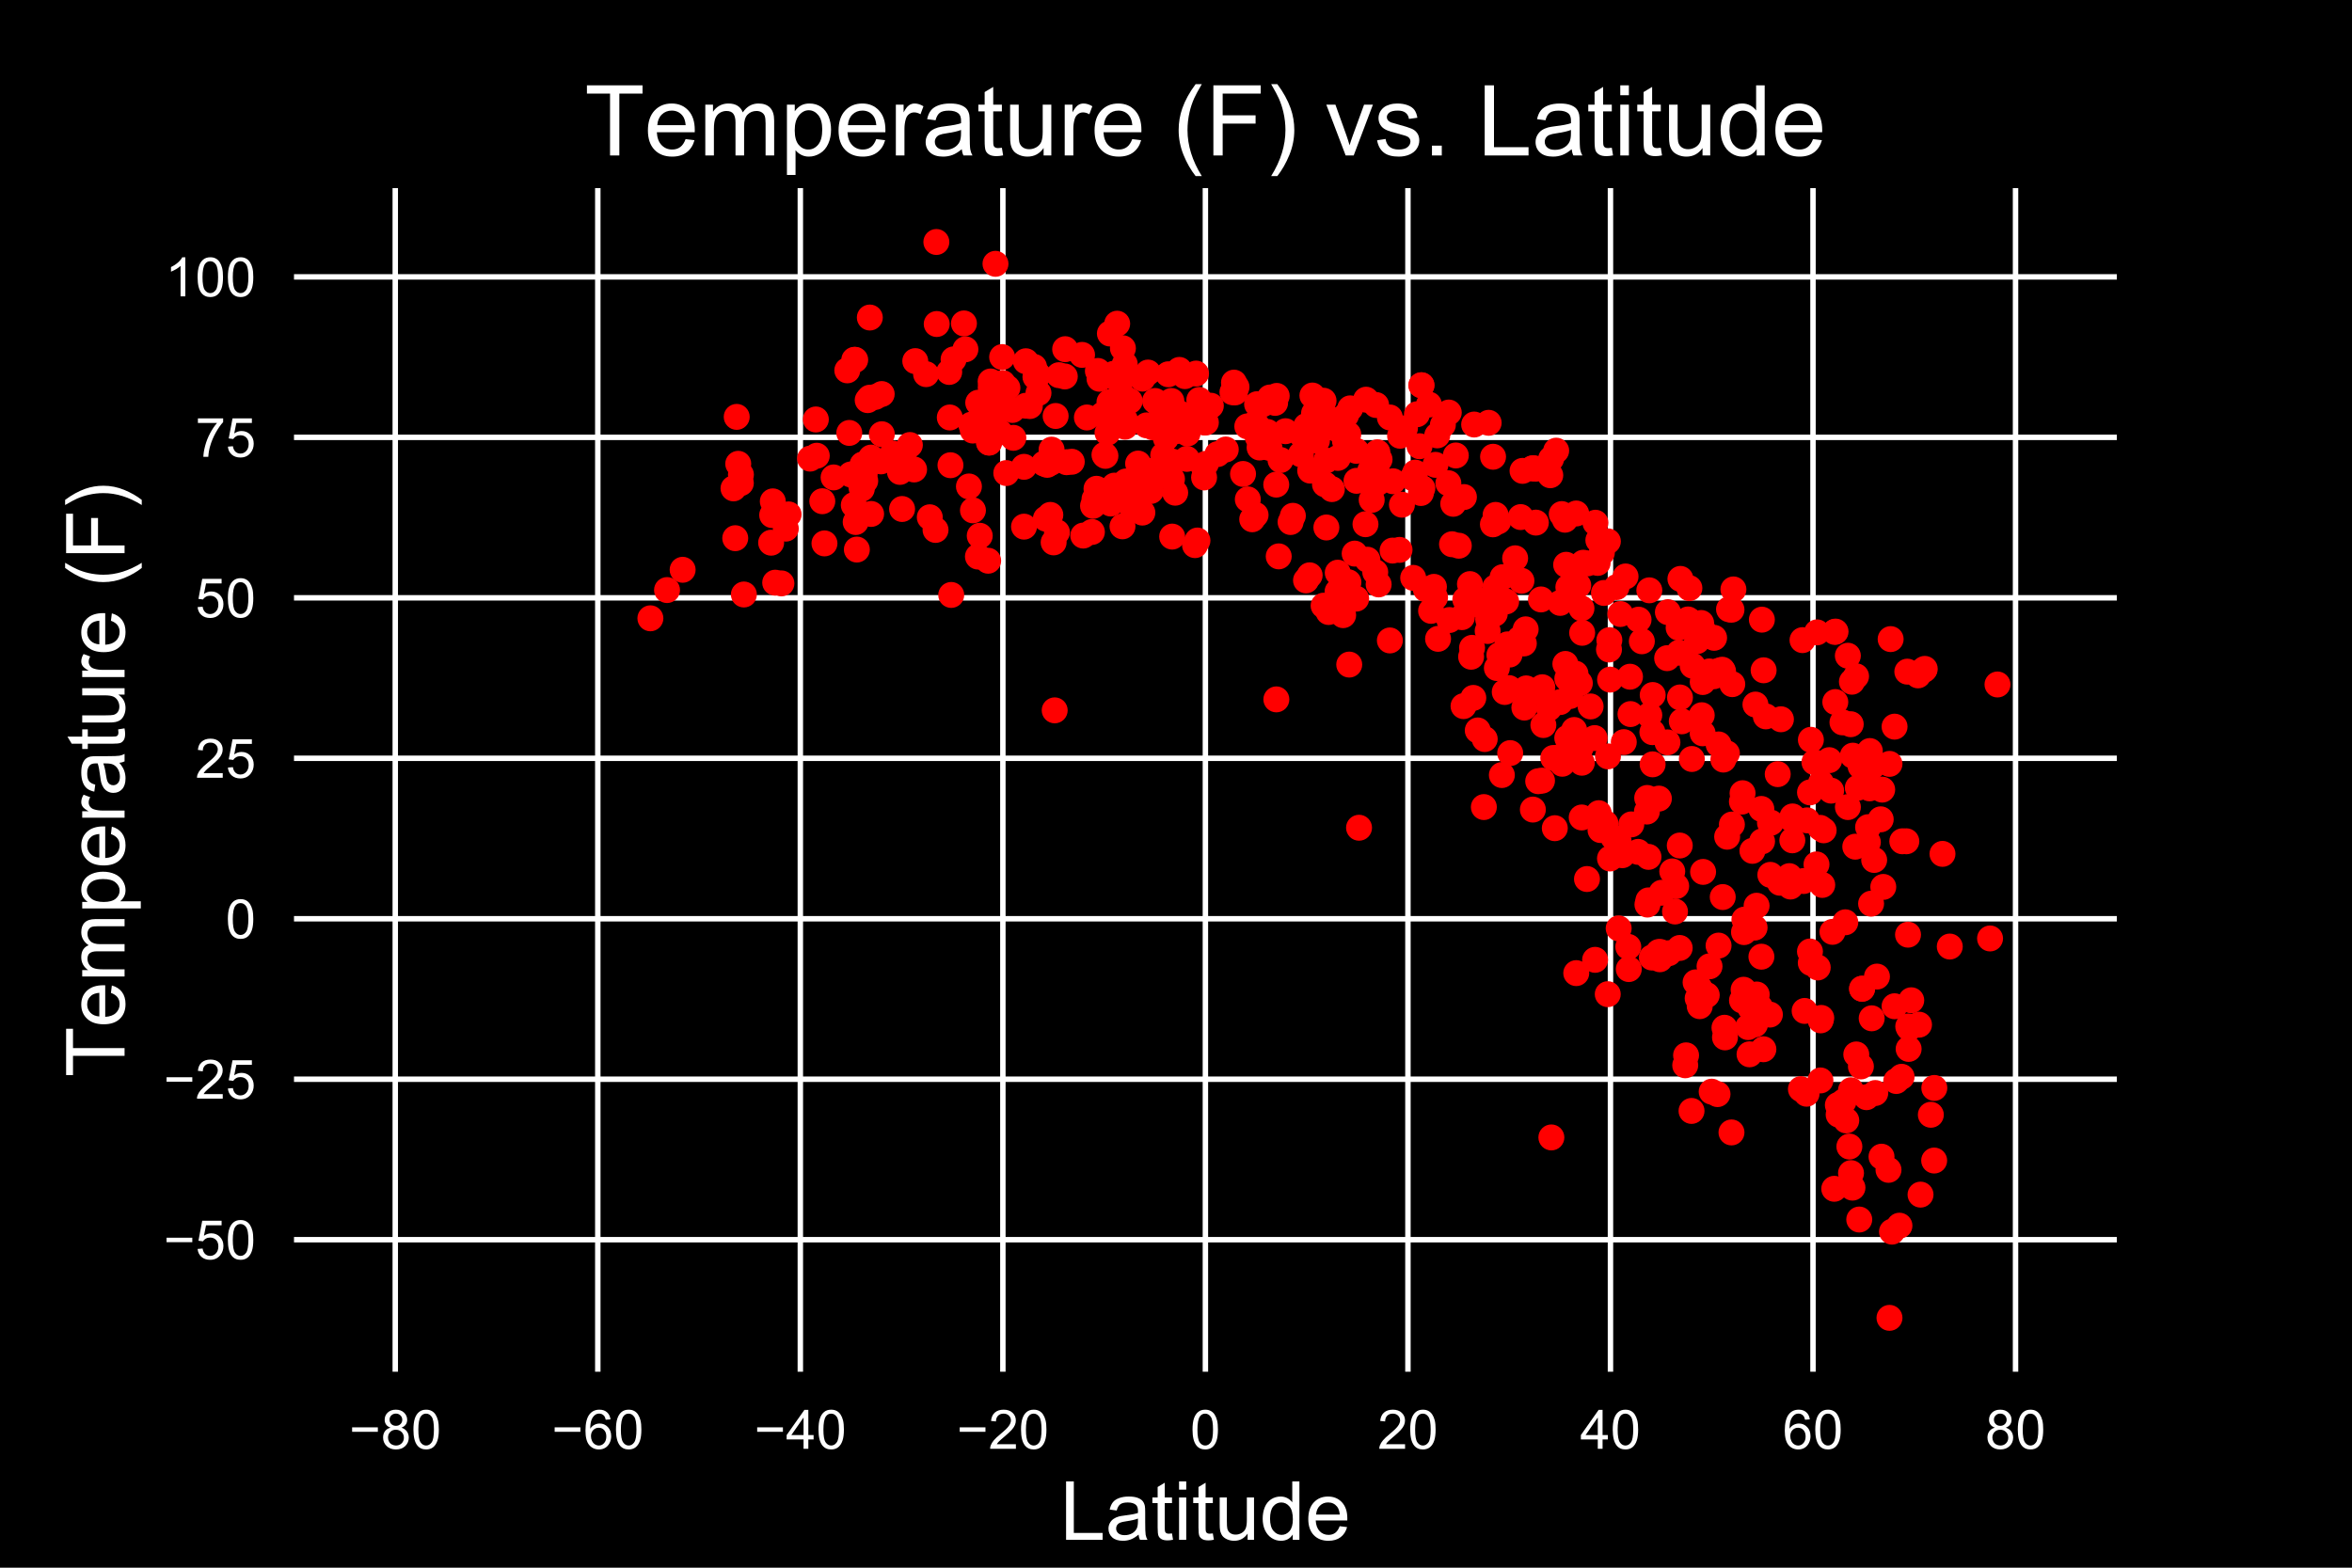 <?xml version="1.0" encoding="utf-8" standalone="no"?>
<!DOCTYPE svg PUBLIC "-//W3C//DTD SVG 1.1//EN"
  "http://www.w3.org/Graphics/SVG/1.1/DTD/svg11.dtd">
<!-- Created with matplotlib (http://matplotlib.org/) -->
<svg height="288pt" version="1.1" viewBox="0 0 432 288" width="432pt" xmlns="http://www.w3.org/2000/svg" xmlns:xlink="http://www.w3.org/1999/xlink">
 <defs>
  <style type="text/css">
*{stroke-linecap:butt;stroke-linejoin:round;}
  </style>
 </defs>
 <g id="figure_1">
  <g id="patch_1">
   <path d="M 0 288 
L 432 288 
L 432 0 
L 0 0 
z
"/>
  </g>
  <g id="axes_1">
   <g id="patch_2">
    <path d="M 54 252 
L 388.8 252 
L 388.8 34.56 
L 54 34.56 
z
"/>
   </g>
   <g id="matplotlib.axis_1">
    <g id="xtick_1">
     <g id="line2d_1">
      <path clip-path="url(#p96cd549f12)" d="M 72.6 252 
L 72.6 34.56 
" style="fill:none;stroke:#ffffff;stroke-linecap:round;"/>
     </g>
     <g id="line2d_2"/>
     <g id="text_1">
      <!-- −80 -->
      <defs>
       <path d="M 52.828 31.203 
L 5.562 31.203 
L 5.562 39.406 
L 52.828 39.406 
z
" id="ArialMT-2212"/>
       <path d="M 17.672 38.812 
Q 12.203 40.828 9.562 44.531 
Q 6.938 48.25 6.938 53.422 
Q 6.938 61.234 12.547 66.547 
Q 18.172 71.875 27.484 71.875 
Q 36.859 71.875 42.578 66.422 
Q 48.297 60.984 48.297 53.172 
Q 48.297 48.188 45.672 44.5 
Q 43.062 40.828 37.75 38.812 
Q 44.344 36.672 47.781 31.875 
Q 51.219 27.094 51.219 20.453 
Q 51.219 11.281 44.719 5.031 
Q 38.234 -1.219 27.641 -1.219 
Q 17.047 -1.219 10.547 5.047 
Q 4.047 11.328 4.047 20.703 
Q 4.047 27.688 7.594 32.391 
Q 11.141 37.109 17.672 38.812 
z
M 15.922 53.719 
Q 15.922 48.641 19.188 45.406 
Q 22.469 42.188 27.688 42.188 
Q 32.766 42.188 36.016 45.375 
Q 39.266 48.578 39.266 53.219 
Q 39.266 58.062 35.906 61.359 
Q 32.562 64.656 27.594 64.656 
Q 22.562 64.656 19.234 61.422 
Q 15.922 58.203 15.922 53.719 
z
M 13.094 20.656 
Q 13.094 16.891 14.875 13.375 
Q 16.656 9.859 20.172 7.922 
Q 23.688 6 27.734 6 
Q 34.031 6 38.125 10.047 
Q 42.234 14.109 42.234 20.359 
Q 42.234 26.703 38.016 30.859 
Q 33.797 35.016 27.438 35.016 
Q 21.234 35.016 17.156 30.906 
Q 13.094 26.812 13.094 20.656 
z
" id="ArialMT-38"/>
       <path d="M 4.156 35.297 
Q 4.156 48 6.766 55.734 
Q 9.375 63.484 14.516 67.672 
Q 19.672 71.875 27.484 71.875 
Q 33.25 71.875 37.594 69.547 
Q 41.938 67.234 44.766 62.859 
Q 47.609 58.5 49.219 52.219 
Q 50.828 45.953 50.828 35.297 
Q 50.828 22.703 48.234 14.969 
Q 45.656 7.234 40.5 3 
Q 35.359 -1.219 27.484 -1.219 
Q 17.141 -1.219 11.234 6.203 
Q 4.156 15.141 4.156 35.297 
z
M 13.188 35.297 
Q 13.188 17.672 17.312 11.828 
Q 21.438 6 27.484 6 
Q 33.547 6 37.672 11.859 
Q 41.797 17.719 41.797 35.297 
Q 41.797 52.984 37.672 58.781 
Q 33.547 64.594 27.391 64.594 
Q 21.344 64.594 17.719 59.469 
Q 13.188 52.938 13.188 35.297 
z
" id="ArialMT-30"/>
      </defs>
      <g style="fill:#ffffff;" transform="translate(64.119 266.158)scale(0.1 -0.1)">
       <use xlink:href="#ArialMT-2212"/>
       <use x="58.398" xlink:href="#ArialMT-38"/>
       <use x="114.014" xlink:href="#ArialMT-30"/>
      </g>
     </g>
    </g>
    <g id="xtick_2">
     <g id="line2d_3">
      <path clip-path="url(#p96cd549f12)" d="M 109.8 252 
L 109.8 34.56 
" style="fill:none;stroke:#ffffff;stroke-linecap:round;"/>
     </g>
     <g id="line2d_4"/>
     <g id="text_2">
      <!-- −60 -->
      <defs>
       <path d="M 49.75 54.047 
L 41.016 53.375 
Q 39.844 58.547 37.703 60.891 
Q 34.125 64.656 28.906 64.656 
Q 24.703 64.656 21.531 62.312 
Q 17.391 59.281 14.984 53.469 
Q 12.594 47.656 12.5 36.922 
Q 15.672 41.75 20.266 44.094 
Q 24.859 46.438 29.891 46.438 
Q 38.672 46.438 44.844 39.969 
Q 51.031 33.5 51.031 23.25 
Q 51.031 16.5 48.125 10.719 
Q 45.219 4.938 40.141 1.859 
Q 35.062 -1.219 28.609 -1.219 
Q 17.625 -1.219 10.688 6.859 
Q 3.766 14.938 3.766 33.5 
Q 3.766 54.25 11.422 63.672 
Q 18.109 71.875 29.438 71.875 
Q 37.891 71.875 43.281 67.141 
Q 48.688 62.406 49.75 54.047 
z
M 13.875 23.188 
Q 13.875 18.656 15.797 14.5 
Q 17.719 10.359 21.188 8.172 
Q 24.656 6 28.469 6 
Q 34.031 6 38.031 10.484 
Q 42.047 14.984 42.047 22.703 
Q 42.047 30.125 38.078 34.391 
Q 34.125 38.672 28.125 38.672 
Q 22.172 38.672 18.016 34.391 
Q 13.875 30.125 13.875 23.188 
z
" id="ArialMT-36"/>
      </defs>
      <g style="fill:#ffffff;" transform="translate(101.319 266.158)scale(0.1 -0.1)">
       <use xlink:href="#ArialMT-2212"/>
       <use x="58.398" xlink:href="#ArialMT-36"/>
       <use x="114.014" xlink:href="#ArialMT-30"/>
      </g>
     </g>
    </g>
    <g id="xtick_3">
     <g id="line2d_5">
      <path clip-path="url(#p96cd549f12)" d="M 147 252 
L 147 34.56 
" style="fill:none;stroke:#ffffff;stroke-linecap:round;"/>
     </g>
     <g id="line2d_6"/>
     <g id="text_3">
      <!-- −40 -->
      <defs>
       <path d="M 32.328 0 
L 32.328 17.141 
L 1.266 17.141 
L 1.266 25.203 
L 33.938 71.578 
L 41.109 71.578 
L 41.109 25.203 
L 50.781 25.203 
L 50.781 17.141 
L 41.109 17.141 
L 41.109 0 
z
M 32.328 25.203 
L 32.328 57.469 
L 9.906 25.203 
z
" id="ArialMT-34"/>
      </defs>
      <g style="fill:#ffffff;" transform="translate(138.519 266.158)scale(0.1 -0.1)">
       <use xlink:href="#ArialMT-2212"/>
       <use x="58.398" xlink:href="#ArialMT-34"/>
       <use x="114.014" xlink:href="#ArialMT-30"/>
      </g>
     </g>
    </g>
    <g id="xtick_4">
     <g id="line2d_7">
      <path clip-path="url(#p96cd549f12)" d="M 184.2 252 
L 184.2 34.56 
" style="fill:none;stroke:#ffffff;stroke-linecap:round;"/>
     </g>
     <g id="line2d_8"/>
     <g id="text_4">
      <!-- −20 -->
      <defs>
       <path d="M 50.344 8.453 
L 50.344 0 
L 3.031 0 
Q 2.938 3.172 4.047 6.109 
Q 5.859 10.938 9.828 15.625 
Q 13.812 20.312 21.344 26.469 
Q 33.016 36.031 37.109 41.625 
Q 41.219 47.219 41.219 52.203 
Q 41.219 57.422 37.469 61 
Q 33.734 64.594 27.734 64.594 
Q 21.391 64.594 17.578 60.781 
Q 13.766 56.984 13.719 50.25 
L 4.688 51.172 
Q 5.609 61.281 11.656 66.578 
Q 17.719 71.875 27.938 71.875 
Q 38.234 71.875 44.234 66.156 
Q 50.25 60.453 50.25 52 
Q 50.25 47.703 48.484 43.547 
Q 46.734 39.406 42.656 34.812 
Q 38.578 30.219 29.109 22.219 
Q 21.188 15.578 18.938 13.203 
Q 16.703 10.844 15.234 8.453 
z
" id="ArialMT-32"/>
      </defs>
      <g style="fill:#ffffff;" transform="translate(175.719 266.158)scale(0.1 -0.1)">
       <use xlink:href="#ArialMT-2212"/>
       <use x="58.398" xlink:href="#ArialMT-32"/>
       <use x="114.014" xlink:href="#ArialMT-30"/>
      </g>
     </g>
    </g>
    <g id="xtick_5">
     <g id="line2d_9">
      <path clip-path="url(#p96cd549f12)" d="M 221.4 252 
L 221.4 34.56 
" style="fill:none;stroke:#ffffff;stroke-linecap:round;"/>
     </g>
     <g id="line2d_10"/>
     <g id="text_5">
      <!-- 0 -->
      <g style="fill:#ffffff;" transform="translate(218.62 266.158)scale(0.1 -0.1)">
       <use xlink:href="#ArialMT-30"/>
      </g>
     </g>
    </g>
    <g id="xtick_6">
     <g id="line2d_11">
      <path clip-path="url(#p96cd549f12)" d="M 258.6 252 
L 258.6 34.56 
" style="fill:none;stroke:#ffffff;stroke-linecap:round;"/>
     </g>
     <g id="line2d_12"/>
     <g id="text_6">
      <!-- 20 -->
      <g style="fill:#ffffff;" transform="translate(253.039 266.158)scale(0.1 -0.1)">
       <use xlink:href="#ArialMT-32"/>
       <use x="55.615" xlink:href="#ArialMT-30"/>
      </g>
     </g>
    </g>
    <g id="xtick_7">
     <g id="line2d_13">
      <path clip-path="url(#p96cd549f12)" d="M 295.8 252 
L 295.8 34.56 
" style="fill:none;stroke:#ffffff;stroke-linecap:round;"/>
     </g>
     <g id="line2d_14"/>
     <g id="text_7">
      <!-- 40 -->
      <g style="fill:#ffffff;" transform="translate(290.239 266.158)scale(0.1 -0.1)">
       <use xlink:href="#ArialMT-34"/>
       <use x="55.615" xlink:href="#ArialMT-30"/>
      </g>
     </g>
    </g>
    <g id="xtick_8">
     <g id="line2d_15">
      <path clip-path="url(#p96cd549f12)" d="M 333 252 
L 333 34.56 
" style="fill:none;stroke:#ffffff;stroke-linecap:round;"/>
     </g>
     <g id="line2d_16"/>
     <g id="text_8">
      <!-- 60 -->
      <g style="fill:#ffffff;" transform="translate(327.439 266.158)scale(0.1 -0.1)">
       <use xlink:href="#ArialMT-36"/>
       <use x="55.615" xlink:href="#ArialMT-30"/>
      </g>
     </g>
    </g>
    <g id="xtick_9">
     <g id="line2d_17">
      <path clip-path="url(#p96cd549f12)" d="M 370.2 252 
L 370.2 34.56 
" style="fill:none;stroke:#ffffff;stroke-linecap:round;"/>
     </g>
     <g id="line2d_18"/>
     <g id="text_9">
      <!-- 80 -->
      <g style="fill:#ffffff;" transform="translate(364.639 266.158)scale(0.1 -0.1)">
       <use xlink:href="#ArialMT-38"/>
       <use x="55.615" xlink:href="#ArialMT-30"/>
      </g>
     </g>
    </g>
    <g id="text_10">
     <!-- Latitude -->
     <defs>
      <path d="M 7.328 0 
L 7.328 71.578 
L 16.797 71.578 
L 16.797 8.453 
L 52.047 8.453 
L 52.047 0 
z
" id="ArialMT-4c"/>
      <path d="M 40.438 6.391 
Q 35.547 2.25 31.031 0.531 
Q 26.516 -1.172 21.344 -1.172 
Q 12.797 -1.172 8.203 3 
Q 3.609 7.172 3.609 13.672 
Q 3.609 17.484 5.344 20.625 
Q 7.078 23.781 9.891 25.688 
Q 12.703 27.594 16.219 28.562 
Q 18.797 29.25 24.031 29.891 
Q 34.672 31.156 39.703 32.906 
Q 39.75 34.719 39.75 35.203 
Q 39.75 40.578 37.25 42.781 
Q 33.891 45.75 27.25 45.75 
Q 21.047 45.75 18.094 43.578 
Q 15.141 41.406 13.719 35.891 
L 5.125 37.062 
Q 6.297 42.578 8.984 45.969 
Q 11.672 49.359 16.75 51.188 
Q 21.828 53.031 28.516 53.031 
Q 35.156 53.031 39.297 51.469 
Q 43.453 49.906 45.406 47.531 
Q 47.359 45.172 48.141 41.547 
Q 48.578 39.312 48.578 33.453 
L 48.578 21.734 
Q 48.578 9.469 49.141 6.219 
Q 49.703 2.984 51.375 0 
L 42.188 0 
Q 40.828 2.734 40.438 6.391 
z
M 39.703 26.031 
Q 34.906 24.078 25.344 22.703 
Q 19.922 21.922 17.672 20.938 
Q 15.438 19.969 14.203 18.094 
Q 12.984 16.219 12.984 13.922 
Q 12.984 10.406 15.641 8.062 
Q 18.312 5.719 23.438 5.719 
Q 28.516 5.719 32.469 7.938 
Q 36.422 10.156 38.281 14.016 
Q 39.703 17 39.703 22.797 
z
" id="ArialMT-61"/>
      <path d="M 25.781 7.859 
L 27.047 0.094 
Q 23.344 -0.688 20.406 -0.688 
Q 15.625 -0.688 12.984 0.828 
Q 10.359 2.344 9.281 4.812 
Q 8.203 7.281 8.203 15.188 
L 8.203 45.016 
L 1.766 45.016 
L 1.766 51.859 
L 8.203 51.859 
L 8.203 64.703 
L 16.938 69.969 
L 16.938 51.859 
L 25.781 51.859 
L 25.781 45.016 
L 16.938 45.016 
L 16.938 14.703 
Q 16.938 10.938 17.406 9.859 
Q 17.875 8.797 18.922 8.156 
Q 19.969 7.516 21.922 7.516 
Q 23.391 7.516 25.781 7.859 
z
" id="ArialMT-74"/>
      <path d="M 6.641 61.469 
L 6.641 71.578 
L 15.438 71.578 
L 15.438 61.469 
z
M 6.641 0 
L 6.641 51.859 
L 15.438 51.859 
L 15.438 0 
z
" id="ArialMT-69"/>
      <path d="M 40.578 0 
L 40.578 7.625 
Q 34.516 -1.172 24.125 -1.172 
Q 19.531 -1.172 15.547 0.578 
Q 11.578 2.344 9.641 5 
Q 7.719 7.672 6.938 11.531 
Q 6.391 14.109 6.391 19.734 
L 6.391 51.859 
L 15.188 51.859 
L 15.188 23.094 
Q 15.188 16.219 15.719 13.812 
Q 16.547 10.359 19.234 8.375 
Q 21.922 6.391 25.875 6.391 
Q 29.828 6.391 33.297 8.422 
Q 36.766 10.453 38.203 13.938 
Q 39.656 17.438 39.656 24.078 
L 39.656 51.859 
L 48.438 51.859 
L 48.438 0 
z
" id="ArialMT-75"/>
      <path d="M 40.234 0 
L 40.234 6.547 
Q 35.297 -1.172 25.734 -1.172 
Q 19.531 -1.172 14.328 2.25 
Q 9.125 5.672 6.266 11.797 
Q 3.422 17.922 3.422 25.875 
Q 3.422 33.641 6 39.969 
Q 8.594 46.297 13.766 49.656 
Q 18.953 53.031 25.344 53.031 
Q 30.031 53.031 33.688 51.047 
Q 37.359 49.078 39.656 45.906 
L 39.656 71.578 
L 48.391 71.578 
L 48.391 0 
z
M 12.453 25.875 
Q 12.453 15.922 16.641 10.984 
Q 20.844 6.062 26.562 6.062 
Q 32.328 6.062 36.344 10.766 
Q 40.375 15.484 40.375 25.141 
Q 40.375 35.797 36.266 40.766 
Q 32.172 45.75 26.172 45.75 
Q 20.312 45.75 16.375 40.969 
Q 12.453 36.188 12.453 25.875 
z
" id="ArialMT-64"/>
      <path d="M 42.094 16.703 
L 51.172 15.578 
Q 49.031 7.625 43.219 3.219 
Q 37.406 -1.172 28.375 -1.172 
Q 17 -1.172 10.328 5.828 
Q 3.656 12.844 3.656 25.484 
Q 3.656 38.578 10.391 45.797 
Q 17.141 53.031 27.875 53.031 
Q 38.281 53.031 44.875 45.953 
Q 51.469 38.875 51.469 26.031 
Q 51.469 25.25 51.422 23.688 
L 12.75 23.688 
Q 13.234 15.141 17.578 10.594 
Q 21.922 6.062 28.422 6.062 
Q 33.25 6.062 36.672 8.594 
Q 40.094 11.141 42.094 16.703 
z
M 13.234 30.906 
L 42.188 30.906 
Q 41.609 37.453 38.875 40.719 
Q 34.672 45.797 27.984 45.797 
Q 21.922 45.797 17.797 41.75 
Q 13.672 37.703 13.234 30.906 
z
" id="ArialMT-65"/>
     </defs>
     <g style="fill:#ffffff;" transform="translate(194.713 282.882)scale(0.15 -0.15)">
      <use xlink:href="#ArialMT-4c"/>
      <use x="55.615" xlink:href="#ArialMT-61"/>
      <use x="111.23" xlink:href="#ArialMT-74"/>
      <use x="139.014" xlink:href="#ArialMT-69"/>
      <use x="161.23" xlink:href="#ArialMT-74"/>
      <use x="189.014" xlink:href="#ArialMT-75"/>
      <use x="244.629" xlink:href="#ArialMT-64"/>
      <use x="300.244" xlink:href="#ArialMT-65"/>
     </g>
    </g>
   </g>
   <g id="matplotlib.axis_2">
    <g id="ytick_1">
     <g id="line2d_19">
      <path clip-path="url(#p96cd549f12)" d="M 54 227.742 
L 388.8 227.742 
" style="fill:none;stroke:#ffffff;stroke-linecap:round;"/>
     </g>
     <g id="line2d_20"/>
     <g id="text_11">
      <!-- −50 -->
      <defs>
       <path d="M 4.156 18.75 
L 13.375 19.531 
Q 14.406 12.797 18.141 9.391 
Q 21.875 6 27.156 6 
Q 33.5 6 37.891 10.781 
Q 42.281 15.578 42.281 23.484 
Q 42.281 31 38.062 35.344 
Q 33.844 39.703 27 39.703 
Q 22.75 39.703 19.328 37.766 
Q 15.922 35.844 13.969 32.766 
L 5.719 33.844 
L 12.641 70.609 
L 48.25 70.609 
L 48.25 62.203 
L 19.672 62.203 
L 15.828 42.969 
Q 22.266 47.469 29.344 47.469 
Q 38.719 47.469 45.156 40.969 
Q 51.609 34.469 51.609 24.266 
Q 51.609 14.547 45.953 7.469 
Q 39.062 -1.219 27.156 -1.219 
Q 17.391 -1.219 11.203 4.25 
Q 5.031 9.719 4.156 18.75 
z
" id="ArialMT-35"/>
      </defs>
      <g style="fill:#ffffff;" transform="translate(30.038 231.321)scale(0.1 -0.1)">
       <use xlink:href="#ArialMT-2212"/>
       <use x="58.398" xlink:href="#ArialMT-35"/>
       <use x="114.014" xlink:href="#ArialMT-30"/>
      </g>
     </g>
    </g>
    <g id="ytick_2">
     <g id="line2d_21">
      <path clip-path="url(#p96cd549f12)" d="M 54 198.264 
L 388.8 198.264 
" style="fill:none;stroke:#ffffff;stroke-linecap:round;"/>
     </g>
     <g id="line2d_22"/>
     <g id="text_12">
      <!-- −25 -->
      <g style="fill:#ffffff;" transform="translate(30.038 201.842)scale(0.1 -0.1)">
       <use xlink:href="#ArialMT-2212"/>
       <use x="58.398" xlink:href="#ArialMT-32"/>
       <use x="114.014" xlink:href="#ArialMT-35"/>
      </g>
     </g>
    </g>
    <g id="ytick_3">
     <g id="line2d_23">
      <path clip-path="url(#p96cd549f12)" d="M 54 168.785 
L 388.8 168.785 
" style="fill:none;stroke:#ffffff;stroke-linecap:round;"/>
     </g>
     <g id="line2d_24"/>
     <g id="text_13">
      <!-- 0 -->
      <g style="fill:#ffffff;" transform="translate(41.439 172.364)scale(0.1 -0.1)">
       <use xlink:href="#ArialMT-30"/>
      </g>
     </g>
    </g>
    <g id="ytick_4">
     <g id="line2d_25">
      <path clip-path="url(#p96cd549f12)" d="M 54 139.306 
L 388.8 139.306 
" style="fill:none;stroke:#ffffff;stroke-linecap:round;"/>
     </g>
     <g id="line2d_26"/>
     <g id="text_14">
      <!-- 25 -->
      <g style="fill:#ffffff;" transform="translate(35.878 142.885)scale(0.1 -0.1)">
       <use xlink:href="#ArialMT-32"/>
       <use x="55.615" xlink:href="#ArialMT-35"/>
      </g>
     </g>
    </g>
    <g id="ytick_5">
     <g id="line2d_27">
      <path clip-path="url(#p96cd549f12)" d="M 54 109.828 
L 388.8 109.828 
" style="fill:none;stroke:#ffffff;stroke-linecap:round;"/>
     </g>
     <g id="line2d_28"/>
     <g id="text_15">
      <!-- 50 -->
      <g style="fill:#ffffff;" transform="translate(35.878 113.407)scale(0.1 -0.1)">
       <use xlink:href="#ArialMT-35"/>
       <use x="55.615" xlink:href="#ArialMT-30"/>
      </g>
     </g>
    </g>
    <g id="ytick_6">
     <g id="line2d_29">
      <path clip-path="url(#p96cd549f12)" d="M 54 80.349 
L 388.8 80.349 
" style="fill:none;stroke:#ffffff;stroke-linecap:round;"/>
     </g>
     <g id="line2d_30"/>
     <g id="text_16">
      <!-- 75 -->
      <defs>
       <path d="M 4.734 62.203 
L 4.734 70.656 
L 51.078 70.656 
L 51.078 63.812 
Q 44.234 56.547 37.516 44.484 
Q 30.812 32.422 27.156 19.672 
Q 24.516 10.688 23.781 0 
L 14.75 0 
Q 14.891 8.453 18.062 20.406 
Q 21.234 32.375 27.172 43.484 
Q 33.109 54.594 39.797 62.203 
z
" id="ArialMT-37"/>
      </defs>
      <g style="fill:#ffffff;" transform="translate(35.878 83.928)scale(0.1 -0.1)">
       <use xlink:href="#ArialMT-37"/>
       <use x="55.615" xlink:href="#ArialMT-35"/>
      </g>
     </g>
    </g>
    <g id="ytick_7">
     <g id="line2d_31">
      <path clip-path="url(#p96cd549f12)" d="M 54 50.87 
L 388.8 50.87 
" style="fill:none;stroke:#ffffff;stroke-linecap:round;"/>
     </g>
     <g id="line2d_32"/>
     <g id="text_17">
      <!-- 100 -->
      <defs>
       <path d="M 37.25 0 
L 28.469 0 
L 28.469 56 
Q 25.297 52.984 20.141 49.953 
Q 14.984 46.922 10.891 45.406 
L 10.891 53.906 
Q 18.266 57.375 23.781 62.297 
Q 29.297 67.234 31.594 71.875 
L 37.25 71.875 
z
" id="ArialMT-31"/>
      </defs>
      <g style="fill:#ffffff;" transform="translate(30.317 54.449)scale(0.1 -0.1)">
       <use xlink:href="#ArialMT-31"/>
       <use x="55.615" xlink:href="#ArialMT-30"/>
       <use x="111.23" xlink:href="#ArialMT-30"/>
      </g>
     </g>
    </g>
    <g id="text_18">
     <!-- Temperature (F) -->
     <defs>
      <path d="M 25.922 0 
L 25.922 63.141 
L 2.344 63.141 
L 2.344 71.578 
L 59.078 71.578 
L 59.078 63.141 
L 35.406 63.141 
L 35.406 0 
z
" id="ArialMT-54"/>
      <path d="M 6.594 0 
L 6.594 51.859 
L 14.453 51.859 
L 14.453 44.578 
Q 16.891 48.391 20.938 50.703 
Q 25 53.031 30.172 53.031 
Q 35.938 53.031 39.625 50.641 
Q 43.312 48.25 44.828 43.953 
Q 50.984 53.031 60.844 53.031 
Q 68.562 53.031 72.703 48.75 
Q 76.859 44.484 76.859 35.594 
L 76.859 0 
L 68.109 0 
L 68.109 32.672 
Q 68.109 37.938 67.25 40.25 
Q 66.406 42.578 64.156 43.984 
Q 61.922 45.406 58.891 45.406 
Q 53.422 45.406 49.797 41.766 
Q 46.188 38.141 46.188 30.125 
L 46.188 0 
L 37.406 0 
L 37.406 33.688 
Q 37.406 39.547 35.25 42.469 
Q 33.109 45.406 28.219 45.406 
Q 24.516 45.406 21.359 43.453 
Q 18.219 41.5 16.797 37.734 
Q 15.375 33.984 15.375 26.906 
L 15.375 0 
z
" id="ArialMT-6d"/>
      <path d="M 6.594 -19.875 
L 6.594 51.859 
L 14.594 51.859 
L 14.594 45.125 
Q 17.438 49.078 21 51.047 
Q 24.562 53.031 29.641 53.031 
Q 36.281 53.031 41.359 49.609 
Q 46.438 46.188 49.016 39.953 
Q 51.609 33.734 51.609 26.312 
Q 51.609 18.359 48.75 11.984 
Q 45.906 5.609 40.453 2.219 
Q 35.016 -1.172 29 -1.172 
Q 24.609 -1.172 21.109 0.688 
Q 17.625 2.547 15.375 5.375 
L 15.375 -19.875 
z
M 14.547 25.641 
Q 14.547 15.625 18.594 10.844 
Q 22.656 6.062 28.422 6.062 
Q 34.281 6.062 38.453 11.016 
Q 42.625 15.969 42.625 26.375 
Q 42.625 36.281 38.547 41.203 
Q 34.469 46.141 28.812 46.141 
Q 23.188 46.141 18.859 40.891 
Q 14.547 35.641 14.547 25.641 
z
" id="ArialMT-70"/>
      <path d="M 6.5 0 
L 6.5 51.859 
L 14.406 51.859 
L 14.406 44 
Q 17.438 49.516 20 51.266 
Q 22.562 53.031 25.641 53.031 
Q 30.078 53.031 34.672 50.203 
L 31.641 42.047 
Q 28.422 43.953 25.203 43.953 
Q 22.312 43.953 20.016 42.219 
Q 17.719 40.484 16.75 37.406 
Q 15.281 32.719 15.281 27.156 
L 15.281 0 
z
" id="ArialMT-72"/>
      <path id="ArialMT-20"/>
      <path d="M 23.391 -21.047 
Q 16.109 -11.859 11.078 0.438 
Q 6.062 12.75 6.062 25.922 
Q 6.062 37.547 9.812 48.188 
Q 14.203 60.547 23.391 72.797 
L 29.688 72.797 
Q 23.781 62.641 21.875 58.297 
Q 18.891 51.562 17.188 44.234 
Q 15.094 35.109 15.094 25.875 
Q 15.094 2.391 29.688 -21.047 
z
" id="ArialMT-28"/>
      <path d="M 8.203 0 
L 8.203 71.578 
L 56.5 71.578 
L 56.5 63.141 
L 17.672 63.141 
L 17.672 40.969 
L 51.266 40.969 
L 51.266 32.516 
L 17.672 32.516 
L 17.672 0 
z
" id="ArialMT-46"/>
      <path d="M 12.359 -21.047 
L 6.062 -21.047 
Q 20.656 2.391 20.656 25.875 
Q 20.656 35.062 18.562 44.094 
Q 16.891 51.422 13.922 58.156 
Q 12.016 62.547 6.062 72.797 
L 12.359 72.797 
Q 21.531 60.547 25.922 48.188 
Q 29.688 37.547 29.688 25.922 
Q 29.688 12.75 24.625 0.438 
Q 19.578 -11.859 12.359 -21.047 
z
" id="ArialMT-29"/>
     </defs>
     <g style="fill:#ffffff;" transform="translate(22.88 197.857)rotate(-90)scale(0.15 -0.15)">
      <use xlink:href="#ArialMT-54"/>
      <use x="60.912" xlink:href="#ArialMT-65"/>
      <use x="116.527" xlink:href="#ArialMT-6d"/>
      <use x="199.828" xlink:href="#ArialMT-70"/>
      <use x="255.443" xlink:href="#ArialMT-65"/>
      <use x="311.059" xlink:href="#ArialMT-72"/>
      <use x="344.359" xlink:href="#ArialMT-61"/>
      <use x="399.975" xlink:href="#ArialMT-74"/>
      <use x="427.758" xlink:href="#ArialMT-75"/>
      <use x="483.373" xlink:href="#ArialMT-72"/>
      <use x="516.674" xlink:href="#ArialMT-65"/>
      <use x="572.289" xlink:href="#ArialMT-20"/>
      <use x="600.072" xlink:href="#ArialMT-28"/>
      <use x="633.373" xlink:href="#ArialMT-46"/>
      <use x="694.457" xlink:href="#ArialMT-29"/>
     </g>
    </g>
   </g>
   <g id="PathCollection_1">
    <defs>
     <path d="M 0 2.236 
C 0.593 2.236 1.162 2 1.581 1.581 
C 2 1.162 2.236 0.593 2.236 0 
C 2.236 -0.593 2 -1.162 1.581 -1.581 
C 1.162 -2 0.593 -2.236 0 -2.236 
C -0.593 -2.236 -1.162 -2 -1.581 -1.581 
C -2 -1.162 -2.236 -0.593 -2.236 0 
C -2.236 0.593 -2 1.162 -1.581 1.581 
C -1.162 2 -0.593 2.236 0 2.236 
z
" id="m984b4d75c4" style="stroke:#ff0000;stroke-width:0.3;"/>
    </defs>
    <g clip-path="url(#p96cd549f12)">
     <use style="fill:#ff0000;stroke:#ff0000;stroke-width:0.3;" x="158.292" xlink:href="#m984b4d75c4" y="89.794"/>
     <use style="fill:#ff0000;stroke:#ff0000;stroke-width:0.3;" x="135.045" xlink:href="#m984b4d75c4" y="98.873"/>
     <use style="fill:#ff0000;stroke:#ff0000;stroke-width:0.3;" x="287.658" xlink:href="#m984b4d75c4" y="103.755"/>
     <use style="fill:#ff0000;stroke:#ff0000;stroke-width:0.3;" x="142.383" xlink:href="#m984b4d75c4" y="107.045"/>
     <use style="fill:#ff0000;stroke:#ff0000;stroke-width:0.3;" x="339.403" xlink:href="#m984b4d75c4" y="120.464"/>
     <use style="fill:#ff0000;stroke:#ff0000;stroke-width:0.3;" x="190.741" xlink:href="#m984b4d75c4" y="72.201"/>
     <use style="fill:#ff0000;stroke:#ff0000;stroke-width:0.3;" x="347.05" xlink:href="#m984b4d75c4" y="140.332"/>
     <use style="fill:#ff0000;stroke:#ff0000;stroke-width:0.3;" x="295.336" xlink:href="#m984b4d75c4" y="138.953"/>
     <use style="fill:#ff0000;stroke:#ff0000;stroke-width:0.3;" x="288.391" xlink:href="#m984b4d75c4" y="127.869"/>
     <use style="fill:#ff0000;stroke:#ff0000;stroke-width:0.3;" x="179.674" xlink:href="#m984b4d75c4" y="73.982"/>
     <use style="fill:#ff0000;stroke:#ff0000;stroke-width:0.3;" x="183.239" xlink:href="#m984b4d75c4" y="74.335"/>
     <use style="fill:#ff0000;stroke:#ff0000;stroke-width:0.3;" x="274.235" xlink:href="#m984b4d75c4" y="83.91"/>
     <use style="fill:#ff0000;stroke:#ff0000;stroke-width:0.3;" x="315.701" xlink:href="#m984b4d75c4" y="123.223"/>
     <use style="fill:#ff0000;stroke:#ff0000;stroke-width:0.3;" x="119.459" xlink:href="#m984b4d75c4" y="113.589"/>
     <use style="fill:#ff0000;stroke:#ff0000;stroke-width:0.3;" x="181.968" xlink:href="#m984b4d75c4" y="71.175"/>
     <use style="fill:#ff0000;stroke:#ff0000;stroke-width:0.3;" x="194.494" xlink:href="#m984b4d75c4" y="68.923"/>
     <use style="fill:#ff0000;stroke:#ff0000;stroke-width:0.3;" x="158.73" xlink:href="#m984b4d75c4" y="87.223"/>
     <use style="fill:#ff0000;stroke:#ff0000;stroke-width:0.3;" x="293.041" xlink:href="#m984b4d75c4" y="96.032"/>
     <use style="fill:#ff0000;stroke:#ff0000;stroke-width:0.3;" x="158.313" xlink:href="#m984b4d75c4" y="86.327"/>
     <use style="fill:#ff0000;stroke:#ff0000;stroke-width:0.3;" x="318.104" xlink:href="#m984b4d75c4" y="151.475"/>
     <use style="fill:#ff0000;stroke:#ff0000;stroke-width:0.3;" x="354.644" xlink:href="#m984b4d75c4" y="204.796"/>
     <use style="fill:#ff0000;stroke:#ff0000;stroke-width:0.3;" x="185.949" xlink:href="#m984b4d75c4" y="75.314"/>
     <use style="fill:#ff0000;stroke:#ff0000;stroke-width:0.3;" x="249.095" xlink:href="#m984b4d75c4" y="109.981"/>
     <use style="fill:#ff0000;stroke:#ff0000;stroke-width:0.3;" x="352.473" xlink:href="#m984b4d75c4" y="188.241"/>
     <use style="fill:#ff0000;stroke:#ff0000;stroke-width:0.3;" x="341.998" xlink:href="#m984b4d75c4" y="181.638"/>
     <use style="fill:#ff0000;stroke:#ff0000;stroke-width:0.3;" x="178.396" xlink:href="#m984b4d75c4" y="78.014"/>
     <use style="fill:#ff0000;stroke:#ff0000;stroke-width:0.3;" x="191.754" xlink:href="#m984b4d75c4" y="85.16"/>
     <use style="fill:#ff0000;stroke:#ff0000;stroke-width:0.3;" x="206.644" xlink:href="#m984b4d75c4" y="78.392"/>
     <use style="fill:#ff0000;stroke:#ff0000;stroke-width:0.3;" x="310.297" xlink:href="#m984b4d75c4" y="108.047"/>
     <use style="fill:#ff0000;stroke:#ff0000;stroke-width:0.3;" x="158.821" xlink:href="#m984b4d75c4" y="86.881"/>
     <use style="fill:#ff0000;stroke:#ff0000;stroke-width:0.3;" x="221.186" xlink:href="#m984b4d75c4" y="77.613"/>
     <use style="fill:#ff0000;stroke:#ff0000;stroke-width:0.3;" x="181.953" xlink:href="#m984b4d75c4" y="70.079"/>
     <use style="fill:#ff0000;stroke:#ff0000;stroke-width:0.3;" x="141.829" xlink:href="#m984b4d75c4" y="94.628"/>
     <use style="fill:#ff0000;stroke:#ff0000;stroke-width:0.3;" x="321.872" xlink:href="#m984b4d75c4" y="156.31"/>
     <use style="fill:#ff0000;stroke:#ff0000;stroke-width:0.3;" x="312.192" xlink:href="#m984b4d75c4" y="184.845"/>
     <use style="fill:#ff0000;stroke:#ff0000;stroke-width:0.3;" x="345.907" xlink:href="#m984b4d75c4" y="162.936"/>
     <use style="fill:#ff0000;stroke:#ff0000;stroke-width:0.3;" x="158.921" xlink:href="#m984b4d75c4" y="88.344"/>
     <use style="fill:#ff0000;stroke:#ff0000;stroke-width:0.3;" x="350.566" xlink:href="#m984b4d75c4" y="192.698"/>
     <use style="fill:#ff0000;stroke:#ff0000;stroke-width:0.3;" x="157.383" xlink:href="#m984b4d75c4" y="100.96"/>
     <use style="fill:#ff0000;stroke:#ff0000;stroke-width:0.3;" x="156.254" xlink:href="#m984b4d75c4" y="87.164"/>
     <use style="fill:#ff0000;stroke:#ff0000;stroke-width:0.3;" x="203.172" xlink:href="#m984b4d75c4" y="76.187"/>
     <use style="fill:#ff0000;stroke:#ff0000;stroke-width:0.3;" x="324.336" xlink:href="#m984b4d75c4" y="131.606"/>
     <use style="fill:#ff0000;stroke:#ff0000;stroke-width:0.3;" x="349.275" xlink:href="#m984b4d75c4" y="197.816"/>
     <use style="fill:#ff0000;stroke:#ff0000;stroke-width:0.3;" x="227.112" xlink:href="#m984b4d75c4" y="71.093"/>
     <use style="fill:#ff0000;stroke:#ff0000;stroke-width:0.3;" x="342.034" xlink:href="#m984b4d75c4" y="181.638"/>
     <use style="fill:#ff0000;stroke:#ff0000;stroke-width:0.3;" x="263.982" xlink:href="#m984b4d75c4" y="79.983"/>
     <use style="fill:#ff0000;stroke:#ff0000;stroke-width:0.3;" x="209.837" xlink:href="#m984b4d75c4" y="69.56"/>
     <use style="fill:#ff0000;stroke:#ff0000;stroke-width:0.3;" x="166.832" xlink:href="#m984b4d75c4" y="85.785"/>
     <use style="fill:#ff0000;stroke:#ff0000;stroke-width:0.3;" x="178.683" xlink:href="#m984b4d75c4" y="79.099"/>
     <use style="fill:#ff0000;stroke:#ff0000;stroke-width:0.3;" x="316.834" xlink:href="#m984b4d75c4" y="190.576"/>
     <use style="fill:#ff0000;stroke:#ff0000;stroke-width:0.3;" x="134.724" xlink:href="#m984b4d75c4" y="89.723"/>
     <use style="fill:#ff0000;stroke:#ff0000;stroke-width:0.3;" x="231.737" xlink:href="#m984b4d75c4" y="82.129"/>
     <use style="fill:#ff0000;stroke:#ff0000;stroke-width:0.3;" x="315.663" xlink:href="#m984b4d75c4" y="136.759"/>
     <use style="fill:#ff0000;stroke:#ff0000;stroke-width:0.3;" x="183.562" xlink:href="#m984b4d75c4" y="74.335"/>
     <use style="fill:#ff0000;stroke:#ff0000;stroke-width:0.3;" x="174.452" xlink:href="#m984b4d75c4" y="76.694"/>
     <use style="fill:#ff0000;stroke:#ff0000;stroke-width:0.3;" x="267.945" xlink:href="#m984b4d75c4" y="100.253"/>
     <use style="fill:#ff0000;stroke:#ff0000;stroke-width:0.3;" x="275.402" xlink:href="#m984b4d75c4" y="120.334"/>
     <use style="fill:#ff0000;stroke:#ff0000;stroke-width:0.3;" x="274.554" xlink:href="#m984b4d75c4" y="112.74"/>
     <use style="fill:#ff0000;stroke:#ff0000;stroke-width:0.3;" x="206.68" xlink:href="#m984b4d75c4" y="73.192"/>
     <use style="fill:#ff0000;stroke:#ff0000;stroke-width:0.3;" x="157.168" xlink:href="#m984b4d75c4" y="95.902"/>
     <use style="fill:#ff0000;stroke:#ff0000;stroke-width:0.3;" x="302.591" xlink:href="#m984b4d75c4" y="166.179"/>
     <use style="fill:#ff0000;stroke:#ff0000;stroke-width:0.3;" x="185.037" xlink:href="#m984b4d75c4" y="71.258"/>
     <use style="fill:#ff0000;stroke:#ff0000;stroke-width:0.3;" x="175.148" xlink:href="#m984b4d75c4" y="66.022"/>
     <use style="fill:#ff0000;stroke:#ff0000;stroke-width:0.3;" x="355.283" xlink:href="#m984b4d75c4" y="199.867"/>
     <use style="fill:#ff0000;stroke:#ff0000;stroke-width:0.3;" x="204.638" xlink:href="#m984b4d75c4" y="76.8"/>
     <use style="fill:#ff0000;stroke:#ff0000;stroke-width:0.3;" x="366.887" xlink:href="#m984b4d75c4" y="125.746"/>
     <use style="fill:#ff0000;stroke:#ff0000;stroke-width:0.3;" x="325.083" xlink:href="#m984b4d75c4" y="186.39"/>
     <use style="fill:#ff0000;stroke:#ff0000;stroke-width:0.3;" x="181.149" xlink:href="#m984b4d75c4" y="77.613"/>
     <use style="fill:#ff0000;stroke:#ff0000;stroke-width:0.3;" x="230.583" xlink:href="#m984b4d75c4" y="77.967"/>
     <use style="fill:#ff0000;stroke:#ff0000;stroke-width:0.3;" x="305.194" xlink:href="#m984b4d75c4" y="164.009"/>
     <use style="fill:#ff0000;stroke:#ff0000;stroke-width:0.3;" x="234.203" xlink:href="#m984b4d75c4" y="74.017"/>
     <use style="fill:#ff0000;stroke:#ff0000;stroke-width:0.3;" x="258.055" xlink:href="#m984b4d75c4" y="78.675"/>
     <use style="fill:#ff0000;stroke:#ff0000;stroke-width:0.3;" x="141.638" xlink:href="#m984b4d75c4" y="99.699"/>
     <use style="fill:#ff0000;stroke:#ff0000;stroke-width:0.3;" x="220.025" xlink:href="#m984b4d75c4" y="75.951"/>
     <use style="fill:#ff0000;stroke:#ff0000;stroke-width:0.3;" x="318.172" xlink:href="#m984b4d75c4" y="125.687"/>
     <use style="fill:#ff0000;stroke:#ff0000;stroke-width:0.3;" x="184.188" xlink:href="#m984b4d75c4" y="75.125"/>
     <use style="fill:#ff0000;stroke:#ff0000;stroke-width:0.3;" x="174.577" xlink:href="#m984b4d75c4" y="85.466"/>
     <use style="fill:#ff0000;stroke:#ff0000;stroke-width:0.3;" x="273.245" xlink:href="#m984b4d75c4" y="115.924"/>
     <use style="fill:#ff0000;stroke:#ff0000;stroke-width:0.3;" x="122.517" xlink:href="#m984b4d75c4" y="108.401"/>
     <use style="fill:#ff0000;stroke:#ff0000;stroke-width:0.3;" x="274.206" xlink:href="#m984b4d75c4" y="96.326"/>
     <use style="fill:#ff0000;stroke:#ff0000;stroke-width:0.3;" x="159.992" xlink:href="#m984b4d75c4" y="84.063"/>
     <use style="fill:#ff0000;stroke:#ff0000;stroke-width:0.3;" x="232.791" xlink:href="#m984b4d75c4" y="79.347"/>
     <use style="fill:#ff0000;stroke:#ff0000;stroke-width:0.3;" x="193.146" xlink:href="#m984b4d75c4" y="82.601"/>
     <use style="fill:#ff0000;stroke:#ff0000;stroke-width:0.3;" x="165.687" xlink:href="#m984b4d75c4" y="93.508"/>
     <use style="fill:#ff0000;stroke:#ff0000;stroke-width:0.3;" x="182.844" xlink:href="#m984b4d75c4" y="48.465"/>
     <use style="fill:#ff0000;stroke:#ff0000;stroke-width:0.3;" x="342.825" xlink:href="#m984b4d75c4" y="201.565"/>
     <use style="fill:#ff0000;stroke:#ff0000;stroke-width:0.3;" x="135.594" xlink:href="#m984b4d75c4" y="85.207"/>
     <use style="fill:#ff0000;stroke:#ff0000;stroke-width:0.3;" x="311.436" xlink:href="#m984b4d75c4" y="180.47"/>
     <use style="fill:#ff0000;stroke:#ff0000;stroke-width:0.3;" x="214.585" xlink:href="#m984b4d75c4" y="68.758"/>
     <use style="fill:#ff0000;stroke:#ff0000;stroke-width:0.3;" x="283.277" xlink:href="#m984b4d75c4" y="126.253"/>
     <use style="fill:#ff0000;stroke:#ff0000;stroke-width:0.3;" x="195.577" xlink:href="#m984b4d75c4" y="69.159"/>
     <use style="fill:#ff0000;stroke:#ff0000;stroke-width:0.3;" x="341.228" xlink:href="#m984b4d75c4" y="144.719"/>
     <use style="fill:#ff0000;stroke:#ff0000;stroke-width:0.3;" x="266.923" xlink:href="#m984b4d75c4" y="92.553"/>
     <use style="fill:#ff0000;stroke:#ff0000;stroke-width:0.3;" x="262.46" xlink:href="#m984b4d75c4" y="74.324"/>
     <use style="fill:#ff0000;stroke:#ff0000;stroke-width:0.3;" x="325.096" xlink:href="#m984b4d75c4" y="151.157"/>
     <use style="fill:#ff0000;stroke:#ff0000;stroke-width:0.3;" x="220.284" xlink:href="#m984b4d75c4" y="73.475"/>
     <use style="fill:#ff0000;stroke:#ff0000;stroke-width:0.3;" x="295.711" xlink:href="#m984b4d75c4" y="157.713"/>
     <use style="fill:#ff0000;stroke:#ff0000;stroke-width:0.3;" x="270.761" xlink:href="#m984b4d75c4" y="77.991"/>
     <use style="fill:#ff0000;stroke:#ff0000;stroke-width:0.3;" x="344.437" xlink:href="#m984b4d75c4" y="200.799"/>
     <use style="fill:#ff0000;stroke:#ff0000;stroke-width:0.3;" x="261.105" xlink:href="#m984b4d75c4" y="70.774"/>
     <use style="fill:#ff0000;stroke:#ff0000;stroke-width:0.3;" x="247.818" xlink:href="#m984b4d75c4" y="122.091"/>
     <use style="fill:#ff0000;stroke:#ff0000;stroke-width:0.3;" x="338.604" xlink:href="#m984b4d75c4" y="202.367"/>
     <use style="fill:#ff0000;stroke:#ff0000;stroke-width:0.3;" x="314.834" xlink:href="#m984b4d75c4" y="117.174"/>
     <use style="fill:#ff0000;stroke:#ff0000;stroke-width:0.3;" x="207.5" xlink:href="#m984b4d75c4" y="73.663"/>
     <use style="fill:#ff0000;stroke:#ff0000;stroke-width:0.3;" x="287.874" xlink:href="#m984b4d75c4" y="124.661"/>
     <use style="fill:#ff0000;stroke:#ff0000;stroke-width:0.3;" x="263.374" xlink:href="#m984b4d75c4" y="107.811"/>
     <use style="fill:#ff0000;stroke:#ff0000;stroke-width:0.3;" x="157.079" xlink:href="#m984b4d75c4" y="66.105"/>
     <use style="fill:#ff0000;stroke:#ff0000;stroke-width:0.3;" x="356.783" xlink:href="#m984b4d75c4" y="156.864"/>
     <use style="fill:#ff0000;stroke:#ff0000;stroke-width:0.3;" x="282.098" xlink:href="#m984b4d75c4" y="96.008"/>
     <use style="fill:#ff0000;stroke:#ff0000;stroke-width:0.3;" x="226.648" xlink:href="#m984b4d75c4" y="70.291"/>
     <use style="fill:#ff0000;stroke:#ff0000;stroke-width:0.3;" x="350.143" xlink:href="#m984b4d75c4" y="154.553"/>
     <use style="fill:#ff0000;stroke:#ff0000;stroke-width:0.3;" x="343.387" xlink:href="#m984b4d75c4" y="144.825"/>
     <use style="fill:#ff0000;stroke:#ff0000;stroke-width:0.3;" x="211.73" xlink:href="#m984b4d75c4" y="78.498"/>
     <use style="fill:#ff0000;stroke:#ff0000;stroke-width:0.3;" x="310.745" xlink:href="#m984b4d75c4" y="139.436"/>
     <use style="fill:#ff0000;stroke:#ff0000;stroke-width:0.3;" x="144.333" xlink:href="#m984b4d75c4" y="97.116"/>
     <use style="fill:#ff0000;stroke:#ff0000;stroke-width:0.3;" x="340.95" xlink:href="#m984b4d75c4" y="193.712"/>
     <use style="fill:#ff0000;stroke:#ff0000;stroke-width:0.3;" x="331.818" xlink:href="#m984b4d75c4" y="200.928"/>
     <use style="fill:#ff0000;stroke:#ff0000;stroke-width:0.3;" x="285.829" xlink:href="#m984b4d75c4" y="82.79"/>
     <use style="fill:#ff0000;stroke:#ff0000;stroke-width:0.3;" x="206.811" xlink:href="#m984b4d75c4" y="88.45"/>
     <use style="fill:#ff0000;stroke:#ff0000;stroke-width:0.3;" x="343.443" xlink:href="#m984b4d75c4" y="137.974"/>
     <use style="fill:#ff0000;stroke:#ff0000;stroke-width:0.3;" x="270.205" xlink:href="#m984b4d75c4" y="120.652"/>
     <use style="fill:#ff0000;stroke:#ff0000;stroke-width:0.3;" x="255.283" xlink:href="#m984b4d75c4" y="117.657"/>
     <use style="fill:#ff0000;stroke:#ff0000;stroke-width:0.3;" x="302.765" xlink:href="#m984b4d75c4" y="165.413"/>
     <use style="fill:#ff0000;stroke:#ff0000;stroke-width:0.3;" x="125.382" xlink:href="#m984b4d75c4" y="104.675"/>
     <use style="fill:#ff0000;stroke:#ff0000;stroke-width:0.3;" x="181.673" xlink:href="#m984b4d75c4" y="81.304"/>
     <use style="fill:#ff0000;stroke:#ff0000;stroke-width:0.3;" x="171.835" xlink:href="#m984b4d75c4" y="97.352"/>
     <use style="fill:#ff0000;stroke:#ff0000;stroke-width:0.3;" x="201.95" xlink:href="#m984b4d75c4" y="69.583"/>
     <use style="fill:#ff0000;stroke:#ff0000;stroke-width:0.3;" x="203.039" xlink:href="#m984b4d75c4" y="83.745"/>
     <use style="fill:#ff0000;stroke:#ff0000;stroke-width:0.3;" x="195.642" xlink:href="#m984b4d75c4" y="64.148"/>
     <use style="fill:#ff0000;stroke:#ff0000;stroke-width:0.3;" x="345.438" xlink:href="#m984b4d75c4" y="150.52"/>
     <use style="fill:#ff0000;stroke:#ff0000;stroke-width:0.3;" x="294.882" xlink:href="#m984b4d75c4" y="151.239"/>
     <use style="fill:#ff0000;stroke:#ff0000;stroke-width:0.3;" x="328.864" xlink:href="#m984b4d75c4" y="162.866"/>
     <use style="fill:#ff0000;stroke:#ff0000;stroke-width:0.3;" x="161.945" xlink:href="#m984b4d75c4" y="72.39"/>
     <use style="fill:#ff0000;stroke:#ff0000;stroke-width:0.3;" x="276.89" xlink:href="#m984b4d75c4" y="118.376"/>
     <use style="fill:#ff0000;stroke:#ff0000;stroke-width:0.3;" x="320.064" xlink:href="#m984b4d75c4" y="145.721"/>
     <use style="fill:#ff0000;stroke:#ff0000;stroke-width:0.3;" x="179.953" xlink:href="#m984b4d75c4" y="98.425"/>
     <use style="fill:#ff0000;stroke:#ff0000;stroke-width:0.3;" x="321.968" xlink:href="#m984b4d75c4" y="183.147"/>
     <use style="fill:#ff0000;stroke:#ff0000;stroke-width:0.3;" x="212.813" xlink:href="#m984b4d75c4" y="74.194"/>
     <use style="fill:#ff0000;stroke:#ff0000;stroke-width:0.3;" x="249.107" xlink:href="#m984b4d75c4" y="82.825"/>
     <use style="fill:#ff0000;stroke:#ff0000;stroke-width:0.3;" x="155.99" xlink:href="#m984b4d75c4" y="79.535"/>
     <use style="fill:#ff0000;stroke:#ff0000;stroke-width:0.3;" x="277.267" xlink:href="#m984b4d75c4" y="120.251"/>
     <use style="fill:#ff0000;stroke:#ff0000;stroke-width:0.3;" x="339.983" xlink:href="#m984b4d75c4" y="215.514"/>
     <use style="fill:#ff0000;stroke:#ff0000;stroke-width:0.3;" x="340.147" xlink:href="#m984b4d75c4" y="125.239"/>
     <use style="fill:#ff0000;stroke:#ff0000;stroke-width:0.3;" x="268.812" xlink:href="#m984b4d75c4" y="129.72"/>
     <use style="fill:#ff0000;stroke:#ff0000;stroke-width:0.3;" x="358.123" xlink:href="#m984b4d75c4" y="173.891"/>
     <use style="fill:#ff0000;stroke:#ff0000;stroke-width:0.3;" x="347.048" xlink:href="#m984b4d75c4" y="242.104"/>
     <use style="fill:#ff0000;stroke:#ff0000;stroke-width:0.3;" x="207.631" xlink:href="#m984b4d75c4" y="92.789"/>
     <use style="fill:#ff0000;stroke:#ff0000;stroke-width:0.3;" x="287.516" xlink:href="#m984b4d75c4" y="121.973"/>
     <use style="fill:#ff0000;stroke:#ff0000;stroke-width:0.3;" x="172.051" xlink:href="#m984b4d75c4" y="59.525"/>
     <use style="fill:#ff0000;stroke:#ff0000;stroke-width:0.3;" x="352.289" xlink:href="#m984b4d75c4" y="124.072"/>
     <use style="fill:#ff0000;stroke:#ff0000;stroke-width:0.3;" x="245.709" xlink:href="#m984b4d75c4" y="105.205"/>
     <use style="fill:#ff0000;stroke:#ff0000;stroke-width:0.3;" x="347.261" xlink:href="#m984b4d75c4" y="117.41"/>
     <use style="fill:#ff0000;stroke:#ff0000;stroke-width:0.3;" x="351.047" xlink:href="#m984b4d75c4" y="183.76"/>
     <use style="fill:#ff0000;stroke:#ff0000;stroke-width:0.3;" x="158.424" xlink:href="#m984b4d75c4" y="85.337"/>
     <use style="fill:#ff0000;stroke:#ff0000;stroke-width:0.3;" x="309.531" xlink:href="#m984b4d75c4" y="195.705"/>
     <use style="fill:#ff0000;stroke:#ff0000;stroke-width:0.3;" x="323.887" xlink:href="#m984b4d75c4" y="192.757"/>
     <use style="fill:#ff0000;stroke:#ff0000;stroke-width:0.3;" x="200.554" xlink:href="#m984b4d75c4" y="97.73"/>
     <use style="fill:#ff0000;stroke:#ff0000;stroke-width:0.3;" x="223.629" xlink:href="#m984b4d75c4" y="83.427"/>
     <use style="fill:#ff0000;stroke:#ff0000;stroke-width:0.3;" x="355.255" xlink:href="#m984b4d75c4" y="213.203"/>
     <use style="fill:#ff0000;stroke:#ff0000;stroke-width:0.3;" x="281.547" xlink:href="#m984b4d75c4" y="148.728"/>
     <use style="fill:#ff0000;stroke:#ff0000;stroke-width:0.3;" x="250.803" xlink:href="#m984b4d75c4" y="96.303"/>
     <use style="fill:#ff0000;stroke:#ff0000;stroke-width:0.3;" x="308.898" xlink:href="#m984b4d75c4" y="132.514"/>
     <use style="fill:#ff0000;stroke:#ff0000;stroke-width:0.3;" x="332.449" xlink:href="#m984b4d75c4" y="145.568"/>
     <use style="fill:#ff0000;stroke:#ff0000;stroke-width:0.3;" x="253.391" xlink:href="#m984b4d75c4" y="84.405"/>
     <use style="fill:#ff0000;stroke:#ff0000;stroke-width:0.3;" x="266.102" xlink:href="#m984b4d75c4" y="75.786"/>
     <use style="fill:#ff0000;stroke:#ff0000;stroke-width:0.3;" x="289.594" xlink:href="#m984b4d75c4" y="125.664"/>
     <use style="fill:#ff0000;stroke:#ff0000;stroke-width:0.3;" x="244.63" xlink:href="#m984b4d75c4" y="89.853"/>
     <use style="fill:#ff0000;stroke:#ff0000;stroke-width:0.3;" x="365.52" xlink:href="#m984b4d75c4" y="172.405"/>
     <use style="fill:#ff0000;stroke:#ff0000;stroke-width:0.3;" x="260.254" xlink:href="#m984b4d75c4" y="76.104"/>
     <use style="fill:#ff0000;stroke:#ff0000;stroke-width:0.3;" x="302.937" xlink:href="#m984b4d75c4" y="108.448"/>
     <use style="fill:#ff0000;stroke:#ff0000;stroke-width:0.3;" x="348.286" xlink:href="#m984b4d75c4" y="198.594"/>
     <use style="fill:#ff0000;stroke:#ff0000;stroke-width:0.3;" x="284.892" xlink:href="#m984b4d75c4" y="84.299"/>
     <use style="fill:#ff0000;stroke:#ff0000;stroke-width:0.3;" x="286.562" xlink:href="#m984b4d75c4" y="128.977"/>
     <use style="fill:#ff0000;stroke:#ff0000;stroke-width:0.3;" x="205.716" xlink:href="#m984b4d75c4" y="70.291"/>
     <use style="fill:#ff0000;stroke:#ff0000;stroke-width:0.3;" x="283.475" xlink:href="#m984b4d75c4" y="133.198"/>
     <use style="fill:#ff0000;stroke:#ff0000;stroke-width:0.3;" x="151.433" xlink:href="#m984b4d75c4" y="99.828"/>
     <use style="fill:#ff0000;stroke:#ff0000;stroke-width:0.3;" x="277.382" xlink:href="#m984b4d75c4" y="138.351"/>
     <use style="fill:#ff0000;stroke:#ff0000;stroke-width:0.3;" x="177.052" xlink:href="#m984b4d75c4" y="59.419"/>
     <use style="fill:#ff0000;stroke:#ff0000;stroke-width:0.3;" x="244.053" xlink:href="#m984b4d75c4" y="76.87"/>
     <use style="fill:#ff0000;stroke:#ff0000;stroke-width:0.3;" x="323.272" xlink:href="#m984b4d75c4" y="185.01"/>
     <use style="fill:#ff0000;stroke:#ff0000;stroke-width:0.3;" x="339.974" xlink:href="#m984b4d75c4" y="200.292"/>
     <use style="fill:#ff0000;stroke:#ff0000;stroke-width:0.3;" x="337.565" xlink:href="#m984b4d75c4" y="203.016"/>
     <use style="fill:#ff0000;stroke:#ff0000;stroke-width:0.3;" x="306.21" xlink:href="#m984b4d75c4" y="120.912"/>
     <use style="fill:#ff0000;stroke:#ff0000;stroke-width:0.3;" x="246.699" xlink:href="#m984b4d75c4" y="113.011"/>
     <use style="fill:#ff0000;stroke:#ff0000;stroke-width:0.3;" x="262.855" xlink:href="#m984b4d75c4" y="112.221"/>
     <use style="fill:#ff0000;stroke:#ff0000;stroke-width:0.3;" x="192.917" xlink:href="#m984b4d75c4" y="94.593"/>
     <use style="fill:#ff0000;stroke:#ff0000;stroke-width:0.3;" x="199.634" xlink:href="#m984b4d75c4" y="76.694"/>
     <use style="fill:#ff0000;stroke:#ff0000;stroke-width:0.3;" x="221.158" xlink:href="#m984b4d75c4" y="87.707"/>
     <use style="fill:#ff0000;stroke:#ff0000;stroke-width:0.3;" x="148.787" xlink:href="#m984b4d75c4" y="84.252"/>
     <use style="fill:#ff0000;stroke:#ff0000;stroke-width:0.3;" x="225.141" xlink:href="#m984b4d75c4" y="82.578"/>
     <use style="fill:#ff0000;stroke:#ff0000;stroke-width:0.3;" x="308.384" xlink:href="#m984b4d75c4" y="119.909"/>
     <use style="fill:#ff0000;stroke:#ff0000;stroke-width:0.3;" x="229.094" xlink:href="#m984b4d75c4" y="78.333"/>
     <use style="fill:#ff0000;stroke:#ff0000;stroke-width:0.3;" x="190.338" xlink:href="#m984b4d75c4" y="69.23"/>
     <use style="fill:#ff0000;stroke:#ff0000;stroke-width:0.3;" x="272.545" xlink:href="#m984b4d75c4" y="148.268"/>
     <use style="fill:#ff0000;stroke:#ff0000;stroke-width:0.3;" x="192.101" xlink:href="#m984b4d75c4" y="95.289"/>
     <use style="fill:#ff0000;stroke:#ff0000;stroke-width:0.3;" x="347.981" xlink:href="#m984b4d75c4" y="133.493"/>
     <use style="fill:#ff0000;stroke:#ff0000;stroke-width:0.3;" x="156.819" xlink:href="#m984b4d75c4" y="92.789"/>
     <use style="fill:#ff0000;stroke:#ff0000;stroke-width:0.3;" x="323.931" xlink:href="#m984b4d75c4" y="123.14"/>
     <use style="fill:#ff0000;stroke:#ff0000;stroke-width:0.3;" x="334.4" xlink:href="#m984b4d75c4" y="187.451"/>
     <use style="fill:#ff0000;stroke:#ff0000;stroke-width:0.3;" x="212.162" xlink:href="#m984b4d75c4" y="73.663"/>
     <use style="fill:#ff0000;stroke:#ff0000;stroke-width:0.3;" x="168.111" xlink:href="#m984b4d75c4" y="66.341"/>
     <use style="fill:#ff0000;stroke:#ff0000;stroke-width:0.3;" x="336.903" xlink:href="#m984b4d75c4" y="218.392"/>
     <use style="fill:#ff0000;stroke:#ff0000;stroke-width:0.3;" x="310.043" xlink:href="#m984b4d75c4" y="113.801"/>
     <use style="fill:#ff0000;stroke:#ff0000;stroke-width:0.3;" x="333.737" xlink:href="#m984b4d75c4" y="116.171"/>
     <use style="fill:#ff0000;stroke:#ff0000;stroke-width:0.3;" x="352.752" xlink:href="#m984b4d75c4" y="219.465"/>
     <use style="fill:#ff0000;stroke:#ff0000;stroke-width:0.3;" x="218.471" xlink:href="#m984b4d75c4" y="78.498"/>
     <use style="fill:#ff0000;stroke:#ff0000;stroke-width:0.3;" x="230.892" xlink:href="#m984b4d75c4" y="74.253"/>
     <use style="fill:#ff0000;stroke:#ff0000;stroke-width:0.3;" x="202.86" xlink:href="#m984b4d75c4" y="83.556"/>
     <use style="fill:#ff0000;stroke:#ff0000;stroke-width:0.3;" x="216.674" xlink:href="#m984b4d75c4" y="75.927"/>
     <use style="fill:#ff0000;stroke:#ff0000;stroke-width:0.3;" x="291.485" xlink:href="#m984b4d75c4" y="161.486"/>
     <use style="fill:#ff0000;stroke:#ff0000;stroke-width:0.3;" x="174.715" xlink:href="#m984b4d75c4" y="109.297"/>
     <use style="fill:#ff0000;stroke:#ff0000;stroke-width:0.3;" x="155.626" xlink:href="#m984b4d75c4" y="68.039"/>
     <use style="fill:#ff0000;stroke:#ff0000;stroke-width:0.3;" x="206.328" xlink:href="#m984b4d75c4" y="67.638"/>
     <use style="fill:#ff0000;stroke:#ff0000;stroke-width:0.3;" x="257.155" xlink:href="#m984b4d75c4" y="80.054"/>
     <use style="fill:#ff0000;stroke:#ff0000;stroke-width:0.3;" x="213.651" xlink:href="#m984b4d75c4" y="83.639"/>
     <use style="fill:#ff0000;stroke:#ff0000;stroke-width:0.3;" x="331.463" xlink:href="#m984b4d75c4" y="185.717"/>
     <use style="fill:#ff0000;stroke:#ff0000;stroke-width:0.3;" x="231.45" xlink:href="#m984b4d75c4" y="74.406"/>
     <use style="fill:#ff0000;stroke:#ff0000;stroke-width:0.3;" x="289.13" xlink:href="#m984b4d75c4" y="134.106"/>
     <use style="fill:#ff0000;stroke:#ff0000;stroke-width:0.3;" x="297.288" xlink:href="#m984b4d75c4" y="154.482"/>
     <use style="fill:#ff0000;stroke:#ff0000;stroke-width:0.3;" x="290.546" xlink:href="#m984b4d75c4" y="140.12"/>
     <use style="fill:#ff0000;stroke:#ff0000;stroke-width:0.3;" x="245.672" xlink:href="#m984b4d75c4" y="108.684"/>
     <use style="fill:#ff0000;stroke:#ff0000;stroke-width:0.3;" x="270.377" xlink:href="#m984b4d75c4" y="119.013"/>
     <use style="fill:#ff0000;stroke:#ff0000;stroke-width:0.3;" x="183.441" xlink:href="#m984b4d75c4" y="74.335"/>
     <use style="fill:#ff0000;stroke:#ff0000;stroke-width:0.3;" x="247.638" xlink:href="#m984b4d75c4" y="79.771"/>
     <use style="fill:#ff0000;stroke:#ff0000;stroke-width:0.3;" x="337.141" xlink:href="#m984b4d75c4" y="116.03"/>
     <use style="fill:#ff0000;stroke:#ff0000;stroke-width:0.3;" x="245.983" xlink:href="#m984b4d75c4" y="78.899"/>
     <use style="fill:#ff0000;stroke:#ff0000;stroke-width:0.3;" x="334.473" xlink:href="#m984b4d75c4" y="143.811"/>
     <use style="fill:#ff0000;stroke:#ff0000;stroke-width:0.3;" x="302.784" xlink:href="#m984b4d75c4" y="157.418"/>
     <use style="fill:#ff0000;stroke:#ff0000;stroke-width:0.3;" x="341.801" xlink:href="#m984b4d75c4" y="195.917"/>
     <use style="fill:#ff0000;stroke:#ff0000;stroke-width:0.3;" x="312.726" xlink:href="#m984b4d75c4" y="115.617"/>
     <use style="fill:#ff0000;stroke:#ff0000;stroke-width:0.3;" x="251.945" xlink:href="#m984b4d75c4" y="91.834"/>
     <use style="fill:#ff0000;stroke:#ff0000;stroke-width:0.3;" x="183.766" xlink:href="#m984b4d75c4" y="73.64"/>
     <use style="fill:#ff0000;stroke:#ff0000;stroke-width:0.3;" x="340.765" xlink:href="#m984b4d75c4" y="155.543"/>
     <use style="fill:#ff0000;stroke:#ff0000;stroke-width:0.3;" x="219.943" xlink:href="#m984b4d75c4" y="99.298"/>
     <use style="fill:#ff0000;stroke:#ff0000;stroke-width:0.3;" x="238.942" xlink:href="#m984b4d75c4" y="83.462"/>
     <use style="fill:#ff0000;stroke:#ff0000;stroke-width:0.3;" x="249.62" xlink:href="#m984b4d75c4" y="152.065"/>
     <use style="fill:#ff0000;stroke:#ff0000;stroke-width:0.3;" x="194.13" xlink:href="#m984b4d75c4" y="97.777"/>
     <use style="fill:#ff0000;stroke:#ff0000;stroke-width:0.3;" x="266.024" xlink:href="#m984b4d75c4" y="88.768"/>
     <use style="fill:#ff0000;stroke:#ff0000;stroke-width:0.3;" x="219.68" xlink:href="#m984b4d75c4" y="68.628"/>
     <use style="fill:#ff0000;stroke:#ff0000;stroke-width:0.3;" x="302.547" xlink:href="#m984b4d75c4" y="146.593"/>
     <use style="fill:#ff0000;stroke:#ff0000;stroke-width:0.3;" x="216.037" xlink:href="#m984b4d75c4" y="79.205"/>
     <use style="fill:#ff0000;stroke:#ff0000;stroke-width:0.3;" x="323.608" xlink:href="#m984b4d75c4" y="113.837"/>
     <use style="fill:#ff0000;stroke:#ff0000;stroke-width:0.3;" x="339.409" xlink:href="#m984b4d75c4" y="148.268"/>
     <use style="fill:#ff0000;stroke:#ff0000;stroke-width:0.3;" x="265.017" xlink:href="#m984b4d75c4" y="78.05"/>
     <use style="fill:#ff0000;stroke:#ff0000;stroke-width:0.3;" x="261.882" xlink:href="#m984b4d75c4" y="108.236"/>
     <use style="fill:#ff0000;stroke:#ff0000;stroke-width:0.3;" x="347.509" xlink:href="#m984b4d75c4" y="226.268"/>
     <use style="fill:#ff0000;stroke:#ff0000;stroke-width:0.3;" x="233.25" xlink:href="#m984b4d75c4" y="73.026"/>
     <use style="fill:#ff0000;stroke:#ff0000;stroke-width:0.3;" x="353.196" xlink:href="#m984b4d75c4" y="123.14"/>
     <use style="fill:#ff0000;stroke:#ff0000;stroke-width:0.3;" x="150.019" xlink:href="#m984b4d75c4" y="83.721"/>
     <use style="fill:#ff0000;stroke:#ff0000;stroke-width:0.3;" x="247.03" xlink:href="#m984b4d75c4" y="81.021"/>
     <use style="fill:#ff0000;stroke:#ff0000;stroke-width:0.3;" x="345.71" xlink:href="#m984b4d75c4" y="145.061"/>
     <use style="fill:#ff0000;stroke:#ff0000;stroke-width:0.3;" x="203.778" xlink:href="#m984b4d75c4" y="73.875"/>
     <use style="fill:#ff0000;stroke:#ff0000;stroke-width:0.3;" x="240.648" xlink:href="#m984b4d75c4" y="86.457"/>
     <use style="fill:#ff0000;stroke:#ff0000;stroke-width:0.3;" x="207.248" xlink:href="#m984b4d75c4" y="89.935"/>
     <use style="fill:#ff0000;stroke:#ff0000;stroke-width:0.3;" x="167.894" xlink:href="#m984b4d75c4" y="86.245"/>
     <use style="fill:#ff0000;stroke:#ff0000;stroke-width:0.3;" x="135.316" xlink:href="#m984b4d75c4" y="76.587"/>
     <use style="fill:#ff0000;stroke:#ff0000;stroke-width:0.3;" x="206.59" xlink:href="#m984b4d75c4" y="66.895"/>
     <use style="fill:#ff0000;stroke:#ff0000;stroke-width:0.3;" x="201.653" xlink:href="#m984b4d75c4" y="68.145"/>
     <use style="fill:#ff0000;stroke:#ff0000;stroke-width:0.3;" x="271.425" xlink:href="#m984b4d75c4" y="134.189"/>
     <use style="fill:#ff0000;stroke:#ff0000;stroke-width:0.3;" x="319.945" xlink:href="#m984b4d75c4" y="147.266"/>
     <use style="fill:#ff0000;stroke:#ff0000;stroke-width:0.3;" x="281.63" xlink:href="#m984b4d75c4" y="86.032"/>
     <use style="fill:#ff0000;stroke:#ff0000;stroke-width:0.3;" x="247.67" xlink:href="#m984b4d75c4" y="106.962"/>
     <use style="fill:#ff0000;stroke:#ff0000;stroke-width:0.3;" x="297.977" xlink:href="#m984b4d75c4" y="157.111"/>
     <use style="fill:#ff0000;stroke:#ff0000;stroke-width:0.3;" x="316.534" xlink:href="#m984b4d75c4" y="139.542"/>
     <use style="fill:#ff0000;stroke:#ff0000;stroke-width:0.3;" x="216.611" xlink:href="#m984b4d75c4" y="67.956"/>
     <use style="fill:#ff0000;stroke:#ff0000;stroke-width:0.3;" x="293.577" xlink:href="#m984b4d75c4" y="99.239"/>
     <use style="fill:#ff0000;stroke:#ff0000;stroke-width:0.3;" x="350.453" xlink:href="#m984b4d75c4" y="171.709"/>
     <use style="fill:#ff0000;stroke:#ff0000;stroke-width:0.3;" x="241.054" xlink:href="#m984b4d75c4" y="72.661"/>
     <use style="fill:#ff0000;stroke:#ff0000;stroke-width:0.3;" x="210.178" xlink:href="#m984b4d75c4" y="89.181"/>
     <use style="fill:#ff0000;stroke:#ff0000;stroke-width:0.3;" x="217.99" xlink:href="#m984b4d75c4" y="84.299"/>
     <use style="fill:#ff0000;stroke:#ff0000;stroke-width:0.3;" x="330.78" xlink:href="#m984b4d75c4" y="200.079"/>
     <use style="fill:#ff0000;stroke:#ff0000;stroke-width:0.3;" x="303.544" xlink:href="#m984b4d75c4" y="140.415"/>
     <use style="fill:#ff0000;stroke:#ff0000;stroke-width:0.3;" x="293.655" xlink:href="#m984b4d75c4" y="149.388"/>
     <use style="fill:#ff0000;stroke:#ff0000;stroke-width:0.3;" x="273.796" xlink:href="#m984b4d75c4" y="109.78"/>
     <use style="fill:#ff0000;stroke:#ff0000;stroke-width:0.3;" x="193.72" xlink:href="#m984b4d75c4" y="130.498"/>
     <use style="fill:#ff0000;stroke:#ff0000;stroke-width:0.3;" x="288.463" xlink:href="#m984b4d75c4" y="107.87"/>
     <use style="fill:#ff0000;stroke:#ff0000;stroke-width:0.3;" x="159.748" xlink:href="#m984b4d75c4" y="73.062"/>
     <use style="fill:#ff0000;stroke:#ff0000;stroke-width:0.3;" x="205.198" xlink:href="#m984b4d75c4" y="59.466"/>
     <use style="fill:#ff0000;stroke:#ff0000;stroke-width:0.3;" x="286.565" xlink:href="#m984b4d75c4" y="110.759"/>
     <use style="fill:#ff0000;stroke:#ff0000;stroke-width:0.3;" x="184.18" xlink:href="#m984b4d75c4" y="70.373"/>
     <use style="fill:#ff0000;stroke:#ff0000;stroke-width:0.3;" x="251.698" xlink:href="#m984b4d75c4" y="86.398"/>
     <use style="fill:#ff0000;stroke:#ff0000;stroke-width:0.3;" x="259.564" xlink:href="#m984b4d75c4" y="106.16"/>
     <use style="fill:#ff0000;stroke:#ff0000;stroke-width:0.3;" x="195.899" xlink:href="#m984b4d75c4" y="84.912"/>
     <use style="fill:#ff0000;stroke:#ff0000;stroke-width:0.3;" x="159.372" xlink:href="#m984b4d75c4" y="73.51"/>
     <use style="fill:#ff0000;stroke:#ff0000;stroke-width:0.3;" x="159.998" xlink:href="#m984b4d75c4" y="94.416"/>
     <use style="fill:#ff0000;stroke:#ff0000;stroke-width:0.3;" x="277.153" xlink:href="#m984b4d75c4" y="126.406"/>
     <use style="fill:#ff0000;stroke:#ff0000;stroke-width:0.3;" x="306.519" xlink:href="#m984b4d75c4" y="175.117"/>
     <use style="fill:#ff0000;stroke:#ff0000;stroke-width:0.3;" x="204.678" xlink:href="#m984b4d75c4" y="89.216"/>
     <use style="fill:#ff0000;stroke:#ff0000;stroke-width:0.3;" x="211.063" xlink:href="#m984b4d75c4" y="88.237"/>
     <use style="fill:#ff0000;stroke:#ff0000;stroke-width:0.3;" x="296.911" xlink:href="#m984b4d75c4" y="107.858"/>
     <use style="fill:#ff0000;stroke:#ff0000;stroke-width:0.3;" x="255.284" xlink:href="#m984b4d75c4" y="76.694"/>
     <use style="fill:#ff0000;stroke:#ff0000;stroke-width:0.3;" x="334.363" xlink:href="#m984b4d75c4" y="198.488"/>
     <use style="fill:#ff0000;stroke:#ff0000;stroke-width:0.3;" x="296.343" xlink:href="#m984b4d75c4" y="153.869"/>
     <use style="fill:#ff0000;stroke:#ff0000;stroke-width:0.3;" x="206.249" xlink:href="#m984b4d75c4" y="63.982"/>
     <use style="fill:#ff0000;stroke:#ff0000;stroke-width:0.3;" x="318.027" xlink:href="#m984b4d75c4" y="208.039"/>
     <use style="fill:#ff0000;stroke:#ff0000;stroke-width:0.3;" x="307.655" xlink:href="#m984b4d75c4" y="167.452"/>
     <use style="fill:#ff0000;stroke:#ff0000;stroke-width:0.3;" x="303.501" xlink:href="#m984b4d75c4" y="134.507"/>
     <use style="fill:#ff0000;stroke:#ff0000;stroke-width:0.3;" x="234.868" xlink:href="#m984b4d75c4" y="102.21"/>
     <use style="fill:#ff0000;stroke:#ff0000;stroke-width:0.3;" x="278.292" xlink:href="#m984b4d75c4" y="102.564"/>
     <use style="fill:#ff0000;stroke:#ff0000;stroke-width:0.3;" x="217.638" xlink:href="#m984b4d75c4" y="69.1"/>
     <use style="fill:#ff0000;stroke:#ff0000;stroke-width:0.3;" x="314.772" xlink:href="#m984b4d75c4" y="124.237"/>
     <use style="fill:#ff0000;stroke:#ff0000;stroke-width:0.3;" x="247.232" xlink:href="#m984b4d75c4" y="76.293"/>
     <use style="fill:#ff0000;stroke:#ff0000;stroke-width:0.3;" x="171.985" xlink:href="#m984b4d75c4" y="44.456"/>
     <use style="fill:#ff0000;stroke:#ff0000;stroke-width:0.3;" x="255.867" xlink:href="#m984b4d75c4" y="88.414"/>
     <use style="fill:#ff0000;stroke:#ff0000;stroke-width:0.3;" x="244.616" xlink:href="#m984b4d75c4" y="78.498"/>
     <use style="fill:#ff0000;stroke:#ff0000;stroke-width:0.3;" x="299.073" xlink:href="#m984b4d75c4" y="173.95"/>
     <use style="fill:#ff0000;stroke:#ff0000;stroke-width:0.3;" x="211.635" xlink:href="#m984b4d75c4" y="86.504"/>
     <use style="fill:#ff0000;stroke:#ff0000;stroke-width:0.3;" x="322.428" xlink:href="#m984b4d75c4" y="129.437"/>
     <use style="fill:#ff0000;stroke:#ff0000;stroke-width:0.3;" x="260.987" xlink:href="#m984b4d75c4" y="90.572"/>
     <use style="fill:#ff0000;stroke:#ff0000;stroke-width:0.3;" x="321.078" xlink:href="#m984b4d75c4" y="188.689"/>
     <use style="fill:#ff0000;stroke:#ff0000;stroke-width:0.3;" x="308.65" xlink:href="#m984b4d75c4" y="106.349"/>
     <use style="fill:#ff0000;stroke:#ff0000;stroke-width:0.3;" x="299.481" xlink:href="#m984b4d75c4" y="131.182"/>
     <use style="fill:#ff0000;stroke:#ff0000;stroke-width:0.3;" x="286.951" xlink:href="#m984b4d75c4" y="140.309"/>
     <use style="fill:#ff0000;stroke:#ff0000;stroke-width:0.3;" x="349.405" xlink:href="#m984b4d75c4" y="154.553"/>
     <use style="fill:#ff0000;stroke:#ff0000;stroke-width:0.3;" x="189.928" xlink:href="#m984b4d75c4" y="67.402"/>
     <use style="fill:#ff0000;stroke:#ff0000;stroke-width:0.3;" x="308.566" xlink:href="#m984b4d75c4" y="128.128"/>
     <use style="fill:#ff0000;stroke:#ff0000;stroke-width:0.3;" x="291.553" xlink:href="#m984b4d75c4" y="103.507"/>
     <use style="fill:#ff0000;stroke:#ff0000;stroke-width:0.3;" x="331.075" xlink:href="#m984b4d75c4" y="117.598"/>
     <use style="fill:#ff0000;stroke:#ff0000;stroke-width:0.3;" x="309.688" xlink:href="#m984b4d75c4" y="193.877"/>
     <use style="fill:#ff0000;stroke:#ff0000;stroke-width:0.3;" x="304.983" xlink:href="#m984b4d75c4" y="174.893"/>
     <use style="fill:#ff0000;stroke:#ff0000;stroke-width:0.3;" x="170.778" xlink:href="#m984b4d75c4" y="95.029"/>
     <use style="fill:#ff0000;stroke:#ff0000;stroke-width:0.3;" x="317.232" xlink:href="#m984b4d75c4" y="153.715"/>
     <use style="fill:#ff0000;stroke:#ff0000;stroke-width:0.3;" x="301.566" xlink:href="#m984b4d75c4" y="117.81"/>
     <use style="fill:#ff0000;stroke:#ff0000;stroke-width:0.3;" x="190.679" xlink:href="#m984b4d75c4" y="68.864"/>
     <use style="fill:#ff0000;stroke:#ff0000;stroke-width:0.3;" x="268.515" xlink:href="#m984b4d75c4" y="113.377"/>
     <use style="fill:#ff0000;stroke:#ff0000;stroke-width:0.3;" x="282.46" xlink:href="#m984b4d75c4" y="127.208"/>
     <use style="fill:#ff0000;stroke:#ff0000;stroke-width:0.3;" x="136.63" xlink:href="#m984b4d75c4" y="109.214"/>
     <use style="fill:#ff0000;stroke:#ff0000;stroke-width:0.3;" x="336.329" xlink:href="#m984b4d75c4" y="145.249"/>
     <use style="fill:#ff0000;stroke:#ff0000;stroke-width:0.3;" x="279.449" xlink:href="#m984b4d75c4" y="106.691"/>
     <use style="fill:#ff0000;stroke:#ff0000;stroke-width:0.3;" x="340.251" xlink:href="#m984b4d75c4" y="218.179"/>
     <use style="fill:#ff0000;stroke:#ff0000;stroke-width:0.3;" x="333.266" xlink:href="#m984b4d75c4" y="140.026"/>
     <use style="fill:#ff0000;stroke:#ff0000;stroke-width:0.3;" x="244.028" xlink:href="#m984b4d75c4" y="112.434"/>
     <use style="fill:#ff0000;stroke:#ff0000;stroke-width:0.3;" x="344.234" xlink:href="#m984b4d75c4" y="157.984"/>
     <use style="fill:#ff0000;stroke:#ff0000;stroke-width:0.3;" x="237.466" xlink:href="#m984b4d75c4" y="94.758"/>
     <use style="fill:#ff0000;stroke:#ff0000;stroke-width:0.3;" x="259.435" xlink:href="#m984b4d75c4" y="87.813"/>
     <use style="fill:#ff0000;stroke:#ff0000;stroke-width:0.3;" x="255.779" xlink:href="#m984b4d75c4" y="101.149"/>
     <use style="fill:#ff0000;stroke:#ff0000;stroke-width:0.3;" x="284.502" xlink:href="#m984b4d75c4" y="130.121"/>
     <use style="fill:#ff0000;stroke:#ff0000;stroke-width:0.3;" x="316.741" xlink:href="#m984b4d75c4" y="188.807"/>
     <use style="fill:#ff0000;stroke:#ff0000;stroke-width:0.3;" x="165.292" xlink:href="#m984b4d75c4" y="86.693"/>
     <use style="fill:#ff0000;stroke:#ff0000;stroke-width:0.3;" x="219.495" xlink:href="#m984b4d75c4" y="100.147"/>
     <use style="fill:#ff0000;stroke:#ff0000;stroke-width:0.3;" x="310.69" xlink:href="#m984b4d75c4" y="204.089"/>
     <use style="fill:#ff0000;stroke:#ff0000;stroke-width:0.3;" x="263.582" xlink:href="#m984b4d75c4" y="109.745"/>
     <use style="fill:#ff0000;stroke:#ff0000;stroke-width:0.3;" x="153.107" xlink:href="#m984b4d75c4" y="87.707"/>
     <use style="fill:#ff0000;stroke:#ff0000;stroke-width:0.3;" x="284.945" xlink:href="#m984b4d75c4" y="208.958"/>
     <use style="fill:#ff0000;stroke:#ff0000;stroke-width:0.3;" x="222.401" xlink:href="#m984b4d75c4" y="74.536"/>
     <use style="fill:#ff0000;stroke:#ff0000;stroke-width:0.3;" x="245.704" xlink:href="#m984b4d75c4" y="78.899"/>
     <use style="fill:#ff0000;stroke:#ff0000;stroke-width:0.3;" x="343.12" xlink:href="#m984b4d75c4" y="151.959"/>
     <use style="fill:#ff0000;stroke:#ff0000;stroke-width:0.3;" x="334.333" xlink:href="#m984b4d75c4" y="152.088"/>
     <use style="fill:#ff0000;stroke:#ff0000;stroke-width:0.3;" x="260.726" xlink:href="#m984b4d75c4" y="81.976"/>
     <use style="fill:#ff0000;stroke:#ff0000;stroke-width:0.3;" x="320.324" xlink:href="#m984b4d75c4" y="171.238"/>
     <use style="fill:#ff0000;stroke:#ff0000;stroke-width:0.3;" x="343.779" xlink:href="#m984b4d75c4" y="187.073"/>
     <use style="fill:#ff0000;stroke:#ff0000;stroke-width:0.3;" x="248.815" xlink:href="#m984b4d75c4" y="101.703"/>
     <use style="fill:#ff0000;stroke:#ff0000;stroke-width:0.3;" x="136.09" xlink:href="#m984b4d75c4" y="87.2"/>
     <use style="fill:#ff0000;stroke:#ff0000;stroke-width:0.3;" x="215.295" xlink:href="#m984b4d75c4" y="98.579"/>
     <use style="fill:#ff0000;stroke:#ff0000;stroke-width:0.3;" x="200.76" xlink:href="#m984b4d75c4" y="92.93"/>
     <use style="fill:#ff0000;stroke:#ff0000;stroke-width:0.3;" x="181.497" xlink:href="#m984b4d75c4" y="103.012"/>
     <use style="fill:#ff0000;stroke:#ff0000;stroke-width:0.3;" x="215.263" xlink:href="#m984b4d75c4" y="87.99"/>
     <use style="fill:#ff0000;stroke:#ff0000;stroke-width:0.3;" x="292.978" xlink:href="#m984b4d75c4" y="176.331"/>
     <use style="fill:#ff0000;stroke:#ff0000;stroke-width:0.3;" x="206.613" xlink:href="#m984b4d75c4" y="77.118"/>
     <use style="fill:#ff0000;stroke:#ff0000;stroke-width:0.3;" x="318.382" xlink:href="#m984b4d75c4" y="108.283"/>
     <use style="fill:#ff0000;stroke:#ff0000;stroke-width:0.3;" x="329.109" xlink:href="#m984b4d75c4" y="150.532"/>
     <use style="fill:#ff0000;stroke:#ff0000;stroke-width:0.3;" x="339.93" xlink:href="#m984b4d75c4" y="133.045"/>
     <use style="fill:#ff0000;stroke:#ff0000;stroke-width:0.3;" x="193.526" xlink:href="#m984b4d75c4" y="99.64"/>
     <use style="fill:#ff0000;stroke:#ff0000;stroke-width:0.3;" x="302.493" xlink:href="#m984b4d75c4" y="149.093"/>
     <use style="fill:#ff0000;stroke:#ff0000;stroke-width:0.3;" x="290.474" xlink:href="#m984b4d75c4" y="111.761"/>
     <use style="fill:#ff0000;stroke:#ff0000;stroke-width:0.3;" x="179.62" xlink:href="#m984b4d75c4" y="102.246"/>
     <use style="fill:#ff0000;stroke:#ff0000;stroke-width:0.3;" x="295.595" xlink:href="#m984b4d75c4" y="117.598"/>
     <use style="fill:#ff0000;stroke:#ff0000;stroke-width:0.3;" x="156.91" xlink:href="#m984b4d75c4" y="66.105"/>
     <use style="fill:#ff0000;stroke:#ff0000;stroke-width:0.3;" x="210.602" xlink:href="#m984b4d75c4" y="78.144"/>
     <use style="fill:#ff0000;stroke:#ff0000;stroke-width:0.3;" x="257.059" xlink:href="#m984b4d75c4" y="101.019"/>
     <use style="fill:#ff0000;stroke:#ff0000;stroke-width:0.3;" x="286.852" xlink:href="#m984b4d75c4" y="94.44"/>
     <use style="fill:#ff0000;stroke:#ff0000;stroke-width:0.3;" x="261.252" xlink:href="#m984b4d75c4" y="89.688"/>
     <use style="fill:#ff0000;stroke:#ff0000;stroke-width:0.3;" x="292.891" xlink:href="#m984b4d75c4" y="135.592"/>
     <use style="fill:#ff0000;stroke:#ff0000;stroke-width:0.3;" x="341.737" xlink:href="#m984b4d75c4" y="140.768"/>
     <use style="fill:#ff0000;stroke:#ff0000;stroke-width:0.3;" x="198.964" xlink:href="#m984b4d75c4" y="98.39"/>
     <use style="fill:#ff0000;stroke:#ff0000;stroke-width:0.3;" x="192.344" xlink:href="#m984b4d75c4" y="85.396"/>
     <use style="fill:#ff0000;stroke:#ff0000;stroke-width:0.3;" x="243.112" xlink:href="#m984b4d75c4" y="111.266"/>
     <use style="fill:#ff0000;stroke:#ff0000;stroke-width:0.3;" x="319.958" xlink:href="#m984b4d75c4" y="183.784"/>
     <use style="fill:#ff0000;stroke:#ff0000;stroke-width:0.3;" x="290.603" xlink:href="#m984b4d75c4" y="116.254"/>
     <use style="fill:#ff0000;stroke:#ff0000;stroke-width:0.3;" x="267.394" xlink:href="#m984b4d75c4" y="83.674"/>
     <use style="fill:#ff0000;stroke:#ff0000;stroke-width:0.3;" x="193.067" xlink:href="#m984b4d75c4" y="84.995"/>
     <use style="fill:#ff0000;stroke:#ff0000;stroke-width:0.3;" x="214.495" xlink:href="#m984b4d75c4" y="74.088"/>
     <use style="fill:#ff0000;stroke:#ff0000;stroke-width:0.3;" x="310.899" xlink:href="#m984b4d75c4" y="122.303"/>
     <use style="fill:#ff0000;stroke:#ff0000;stroke-width:0.3;" x="331.294" xlink:href="#m984b4d75c4" y="161.852"/>
     <use style="fill:#ff0000;stroke:#ff0000;stroke-width:0.3;" x="333.868" xlink:href="#m984b4d75c4" y="177.735"/>
     <use style="fill:#ff0000;stroke:#ff0000;stroke-width:0.3;" x="344.749" xlink:href="#m984b4d75c4" y="179.409"/>
     <use style="fill:#ff0000;stroke:#ff0000;stroke-width:0.3;" x="287.864" xlink:href="#m984b4d75c4" y="135.568"/>
     <use style="fill:#ff0000;stroke:#ff0000;stroke-width:0.3;" x="268.884" xlink:href="#m984b4d75c4" y="91.315"/>
     <use style="fill:#ff0000;stroke:#ff0000;stroke-width:0.3;" x="276.639" xlink:href="#m984b4d75c4" y="110.488"/>
     <use style="fill:#ff0000;stroke:#ff0000;stroke-width:0.3;" x="299.39" xlink:href="#m984b4d75c4" y="124.319"/>
     <use style="fill:#ff0000;stroke:#ff0000;stroke-width:0.3;" x="214.063" xlink:href="#m984b4d75c4" y="76.422"/>
     <use style="fill:#ff0000;stroke:#ff0000;stroke-width:0.3;" x="300.96" xlink:href="#m984b4d75c4" y="113.837"/>
     <use style="fill:#ff0000;stroke:#ff0000;stroke-width:0.3;" x="274.936" xlink:href="#m984b4d75c4" y="122.727"/>
     <use style="fill:#ff0000;stroke:#ff0000;stroke-width:0.3;" x="183.651" xlink:href="#m984b4d75c4" y="79.429"/>
     <use style="fill:#ff0000;stroke:#ff0000;stroke-width:0.3;" x="337.712" xlink:href="#m984b4d75c4" y="204.772"/>
     <use style="fill:#ff0000;stroke:#ff0000;stroke-width:0.3;" x="353.427" xlink:href="#m984b4d75c4" y="123.034"/>
     <use style="fill:#ff0000;stroke:#ff0000;stroke-width:0.3;" x="144.848" xlink:href="#m984b4d75c4" y="94.499"/>
     <use style="fill:#ff0000;stroke:#ff0000;stroke-width:0.3;" x="313.998" xlink:href="#m984b4d75c4" y="177.522"/>
     <use style="fill:#ff0000;stroke:#ff0000;stroke-width:0.3;" x="204.85" xlink:href="#m984b4d75c4" y="76.8"/>
     <use style="fill:#ff0000;stroke:#ff0000;stroke-width:0.3;" x="240.551" xlink:href="#m984b4d75c4" y="105.689"/>
     <use style="fill:#ff0000;stroke:#ff0000;stroke-width:0.3;" x="285.577" xlink:href="#m984b4d75c4" y="152.147"/>
     <use style="fill:#ff0000;stroke:#ff0000;stroke-width:0.3;" x="259.93" xlink:href="#m984b4d75c4" y="86.822"/>
     <use style="fill:#ff0000;stroke:#ff0000;stroke-width:0.3;" x="312.453" xlink:href="#m984b4d75c4" y="114.45"/>
     <use style="fill:#ff0000;stroke:#ff0000;stroke-width:0.3;" x="230.806" xlink:href="#m984b4d75c4" y="78.073"/>
     <use style="fill:#ff0000;stroke:#ff0000;stroke-width:0.3;" x="226.825" xlink:href="#m984b4d75c4" y="72.095"/>
     <use style="fill:#ff0000;stroke:#ff0000;stroke-width:0.3;" x="243.62" xlink:href="#m984b4d75c4" y="96.904"/>
     <use style="fill:#ff0000;stroke:#ff0000;stroke-width:0.3;" x="250.904" xlink:href="#m984b4d75c4" y="73.427"/>
     <use style="fill:#ff0000;stroke:#ff0000;stroke-width:0.3;" x="233.17" xlink:href="#m984b4d75c4" y="82.283"/>
     <use style="fill:#ff0000;stroke:#ff0000;stroke-width:0.3;" x="203.421" xlink:href="#m984b4d75c4" y="79.5"/>
     <use style="fill:#ff0000;stroke:#ff0000;stroke-width:0.3;" x="206.172" xlink:href="#m984b4d75c4" y="96.692"/>
     <use style="fill:#ff0000;stroke:#ff0000;stroke-width:0.3;" x="149.85" xlink:href="#m984b4d75c4" y="77.059"/>
     <use style="fill:#ff0000;stroke:#ff0000;stroke-width:0.3;" x="264.134" xlink:href="#m984b4d75c4" y="117.362"/>
     <use style="fill:#ff0000;stroke:#ff0000;stroke-width:0.3;" x="228.312" xlink:href="#m984b4d75c4" y="87.07"/>
     <use style="fill:#ff0000;stroke:#ff0000;stroke-width:0.3;" x="312.812" xlink:href="#m984b4d75c4" y="160.177"/>
     <use style="fill:#ff0000;stroke:#ff0000;stroke-width:0.3;" x="181.317" xlink:href="#m984b4d75c4" y="74.194"/>
     <use style="fill:#ff0000;stroke:#ff0000;stroke-width:0.3;" x="333.642" xlink:href="#m984b4d75c4" y="158.798"/>
     <use style="fill:#ff0000;stroke:#ff0000;stroke-width:0.3;" x="279.888" xlink:href="#m984b4d75c4" y="118.211"/>
     <use style="fill:#ff0000;stroke:#ff0000;stroke-width:0.3;" x="315.464" xlink:href="#m984b4d75c4" y="200.999"/>
     <use style="fill:#ff0000;stroke:#ff0000;stroke-width:0.3;" x="312.731" xlink:href="#m984b4d75c4" y="134.719"/>
     <use style="fill:#ff0000;stroke:#ff0000;stroke-width:0.3;" x="275.986" xlink:href="#m984b4d75c4" y="106.031"/>
     <use style="fill:#ff0000;stroke:#ff0000;stroke-width:0.3;" x="198.744" xlink:href="#m984b4d75c4" y="65.197"/>
     <use style="fill:#ff0000;stroke:#ff0000;stroke-width:0.3;" x="177.321" xlink:href="#m984b4d75c4" y="64.171"/>
     <use style="fill:#ff0000;stroke:#ff0000;stroke-width:0.3;" x="297.61" xlink:href="#m984b4d75c4" y="112.799"/>
     <use style="fill:#ff0000;stroke:#ff0000;stroke-width:0.3;" x="266.697" xlink:href="#m984b4d75c4" y="99.982"/>
     <use style="fill:#ff0000;stroke:#ff0000;stroke-width:0.3;" x="188.423" xlink:href="#m984b4d75c4" y="74.536"/>
     <use style="fill:#ff0000;stroke:#ff0000;stroke-width:0.3;" x="283.226" xlink:href="#m984b4d75c4" y="143.41"/>
     <use style="fill:#ff0000;stroke:#ff0000;stroke-width:0.3;" x="337.096" xlink:href="#m984b4d75c4" y="128.977"/>
     <use style="fill:#ff0000;stroke:#ff0000;stroke-width:0.3;" x="290.806" xlink:href="#m984b4d75c4" y="103.378"/>
     <use style="fill:#ff0000;stroke:#ff0000;stroke-width:0.3;" x="161.818" xlink:href="#m984b4d75c4" y="84.759"/>
     <use style="fill:#ff0000;stroke:#ff0000;stroke-width:0.3;" x="196.858" xlink:href="#m984b4d75c4" y="84.83"/>
     <use style="fill:#ff0000;stroke:#ff0000;stroke-width:0.3;" x="295.728" xlink:href="#m984b4d75c4" y="124.85"/>
     <use style="fill:#ff0000;stroke:#ff0000;stroke-width:0.3;" x="350.325" xlink:href="#m984b4d75c4" y="123.388"/>
     <use style="fill:#ff0000;stroke:#ff0000;stroke-width:0.3;" x="315.656" xlink:href="#m984b4d75c4" y="173.714"/>
     <use style="fill:#ff0000;stroke:#ff0000;stroke-width:0.3;" x="215.44" xlink:href="#m984b4d75c4" y="84.83"/>
     <use style="fill:#ff0000;stroke:#ff0000;stroke-width:0.3;" x="298.247" xlink:href="#m984b4d75c4" y="136.335"/>
     <use style="fill:#ff0000;stroke:#ff0000;stroke-width:0.3;" x="141.945" xlink:href="#m984b4d75c4" y="92.105"/>
     <use style="fill:#ff0000;stroke:#ff0000;stroke-width:0.3;" x="220.982" xlink:href="#m984b4d75c4" y="85.525"/>
     <use style="fill:#ff0000;stroke:#ff0000;stroke-width:0.3;" x="202.496" xlink:href="#m984b4d75c4" y="76.187"/>
     <use style="fill:#ff0000;stroke:#ff0000;stroke-width:0.3;" x="234.434" xlink:href="#m984b4d75c4" y="128.482"/>
     <use style="fill:#ff0000;stroke:#ff0000;stroke-width:0.3;" x="310.672" xlink:href="#m984b4d75c4" y="114.238"/>
     <use style="fill:#ff0000;stroke:#ff0000;stroke-width:0.3;" x="335.975" xlink:href="#m984b4d75c4" y="139.648"/>
     <use style="fill:#ff0000;stroke:#ff0000;stroke-width:0.3;" x="353.525" xlink:href="#m984b4d75c4" y="122.881"/>
     <use style="fill:#ff0000;stroke:#ff0000;stroke-width:0.3;" x="186.129" xlink:href="#m984b4d75c4" y="80.432"/>
     <use style="fill:#ff0000;stroke:#ff0000;stroke-width:0.3;" x="160.768" xlink:href="#m984b4d75c4" y="72.92"/>
     <use style="fill:#ff0000;stroke:#ff0000;stroke-width:0.3;" x="161.968" xlink:href="#m984b4d75c4" y="79.771"/>
     <use style="fill:#ff0000;stroke:#ff0000;stroke-width:0.3;" x="312.098" xlink:href="#m984b4d75c4" y="181.425"/>
     <use style="fill:#ff0000;stroke:#ff0000;stroke-width:0.3;" x="328.657" xlink:href="#m984b4d75c4" y="160.955"/>
     <use style="fill:#ff0000;stroke:#ff0000;stroke-width:0.3;" x="343.075" xlink:href="#m984b4d75c4" y="154.718"/>
     <use style="fill:#ff0000;stroke:#ff0000;stroke-width:0.3;" x="178.705" xlink:href="#m984b4d75c4" y="93.756"/>
     <use style="fill:#ff0000;stroke:#ff0000;stroke-width:0.3;" x="143.525" xlink:href="#m984b4d75c4" y="107.175"/>
     <use style="fill:#ff0000;stroke:#ff0000;stroke-width:0.3;" x="210.86" xlink:href="#m984b4d75c4" y="68.44"/>
     <use style="fill:#ff0000;stroke:#ff0000;stroke-width:0.3;" x="295.527" xlink:href="#m984b4d75c4" y="119.32"/>
     <use style="fill:#ff0000;stroke:#ff0000;stroke-width:0.3;" x="295.302" xlink:href="#m984b4d75c4" y="182.64"/>
     <use style="fill:#ff0000;stroke:#ff0000;stroke-width:0.3;" x="239.882" xlink:href="#m984b4d75c4" y="106.62"/>
     <use style="fill:#ff0000;stroke:#ff0000;stroke-width:0.3;" x="316.484" xlink:href="#m984b4d75c4" y="123.329"/>
     <use style="fill:#ff0000;stroke:#ff0000;stroke-width:0.3;" x="241.357" xlink:href="#m984b4d75c4" y="75.927"/>
     <use style="fill:#ff0000;stroke:#ff0000;stroke-width:0.3;" x="283.036" xlink:href="#m984b4d75c4" y="110.122"/>
     <use style="fill:#ff0000;stroke:#ff0000;stroke-width:0.3;" x="343.85" xlink:href="#m984b4d75c4" y="140.875"/>
     <use style="fill:#ff0000;stroke:#ff0000;stroke-width:0.3;" x="331.908" xlink:href="#m984b4d75c4" y="150.709"/>
     <use style="fill:#ff0000;stroke:#ff0000;stroke-width:0.3;" x="184.067" xlink:href="#m984b4d75c4" y="65.598"/>
     <use style="fill:#ff0000;stroke:#ff0000;stroke-width:0.3;" x="337.011" xlink:href="#m984b4d75c4" y="116.089"/>
     <use style="fill:#ff0000;stroke:#ff0000;stroke-width:0.3;" x="252.824" xlink:href="#m984b4d75c4" y="86.292"/>
     <use style="fill:#ff0000;stroke:#ff0000;stroke-width:0.3;" x="209.041" xlink:href="#m984b4d75c4" y="85.16"/>
     <use style="fill:#ff0000;stroke:#ff0000;stroke-width:0.3;" x="184.828" xlink:href="#m984b4d75c4" y="86.905"/>
     <use style="fill:#ff0000;stroke:#ff0000;stroke-width:0.3;" x="181.658" xlink:href="#m984b4d75c4" y="81.304"/>
     <use style="fill:#ff0000;stroke:#ff0000;stroke-width:0.3;" x="317.573" xlink:href="#m984b4d75c4" y="111.927"/>
     <use style="fill:#ff0000;stroke:#ff0000;stroke-width:0.3;" x="338.936" xlink:href="#m984b4d75c4" y="169.433"/>
     <use style="fill:#ff0000;stroke:#ff0000;stroke-width:0.3;" x="193.893" xlink:href="#m984b4d75c4" y="76.422"/>
     <use style="fill:#ff0000;stroke:#ff0000;stroke-width:0.3;" x="205.636" xlink:href="#m984b4d75c4" y="77.165"/>
     <use style="fill:#ff0000;stroke:#ff0000;stroke-width:0.3;" x="322.274" xlink:href="#m984b4d75c4" y="170.412"/>
     <use style="fill:#ff0000;stroke:#ff0000;stroke-width:0.3;" x="151.036" xlink:href="#m984b4d75c4" y="92.081"/>
     <use style="fill:#ff0000;stroke:#ff0000;stroke-width:0.3;" x="307.873" xlink:href="#m984b4d75c4" y="162.783"/>
     <use style="fill:#ff0000;stroke:#ff0000;stroke-width:0.3;" x="163.994" xlink:href="#m984b4d75c4" y="83.32"/>
     <use style="fill:#ff0000;stroke:#ff0000;stroke-width:0.3;" x="257.498" xlink:href="#m984b4d75c4" y="92.718"/>
     <use style="fill:#ff0000;stroke:#ff0000;stroke-width:0.3;" x="229.998" xlink:href="#m984b4d75c4" y="95.395"/>
     <use style="fill:#ff0000;stroke:#ff0000;stroke-width:0.3;" x="219.701" xlink:href="#m984b4d75c4" y="76.529"/>
     <use style="fill:#ff0000;stroke:#ff0000;stroke-width:0.3;" x="203.858" xlink:href="#m984b4d75c4" y="61.27"/>
     <use style="fill:#ff0000;stroke:#ff0000;stroke-width:0.3;" x="252.989" xlink:href="#m984b4d75c4" y="83.085"/>
     <use style="fill:#ff0000;stroke:#ff0000;stroke-width:0.3;" x="341.494" xlink:href="#m984b4d75c4" y="224.04"/>
     <use style="fill:#ff0000;stroke:#ff0000;stroke-width:0.3;" x="336.58" xlink:href="#m984b4d75c4" y="171.19"/>
     <use style="fill:#ff0000;stroke:#ff0000;stroke-width:0.3;" x="293.444" xlink:href="#m984b4d75c4" y="103.413"/>
     <use style="fill:#ff0000;stroke:#ff0000;stroke-width:0.3;" x="339.113" xlink:href="#m984b4d75c4" y="205.834"/>
     <use style="fill:#ff0000;stroke:#ff0000;stroke-width:0.3;" x="247.998" xlink:href="#m984b4d75c4" y="75.019"/>
     <use style="fill:#ff0000;stroke:#ff0000;stroke-width:0.3;" x="274.624" xlink:href="#m984b4d75c4" y="107.917"/>
     <use style="fill:#ff0000;stroke:#ff0000;stroke-width:0.3;" x="308.322" xlink:href="#m984b4d75c4" y="115.322"/>
     <use style="fill:#ff0000;stroke:#ff0000;stroke-width:0.3;" x="329.205" xlink:href="#m984b4d75c4" y="154.376"/>
     <use style="fill:#ff0000;stroke:#ff0000;stroke-width:0.3;" x="274.705" xlink:href="#m984b4d75c4" y="94.593"/>
     <use style="fill:#ff0000;stroke:#ff0000;stroke-width:0.3;" x="241.89" xlink:href="#m984b4d75c4" y="80.962"/>
     <use style="fill:#ff0000;stroke:#ff0000;stroke-width:0.3;" x="279.12" xlink:href="#m984b4d75c4" y="117.339"/>
     <use style="fill:#ff0000;stroke:#ff0000;stroke-width:0.3;" x="288.066" xlink:href="#m984b4d75c4" y="107.87"/>
     <use style="fill:#ff0000;stroke:#ff0000;stroke-width:0.3;" x="297.308" xlink:href="#m984b4d75c4" y="170.554"/>
     <use style="fill:#ff0000;stroke:#ff0000;stroke-width:0.3;" x="348.879" xlink:href="#m984b4d75c4" y="225.172"/>
     <use style="fill:#ff0000;stroke:#ff0000;stroke-width:0.3;" x="234.498" xlink:href="#m984b4d75c4" y="72.732"/>
     <use style="fill:#ff0000;stroke:#ff0000;stroke-width:0.3;" x="317.19" xlink:href="#m984b4d75c4" y="138.398"/>
     <use style="fill:#ff0000;stroke:#ff0000;stroke-width:0.3;" x="239.059" xlink:href="#m984b4d75c4" y="79.877"/>
     <use style="fill:#ff0000;stroke:#ff0000;stroke-width:0.3;" x="271.896" xlink:href="#m984b4d75c4" y="111.207"/>
     <use style="fill:#ff0000;stroke:#ff0000;stroke-width:0.3;" x="243.1" xlink:href="#m984b4d75c4" y="73.616"/>
     <use style="fill:#ff0000;stroke:#ff0000;stroke-width:0.3;" x="281.47" xlink:href="#m984b4d75c4" y="86.032"/>
     <use style="fill:#ff0000;stroke:#ff0000;stroke-width:0.3;" x="261.047" xlink:href="#m984b4d75c4" y="70.774"/>
     <use style="fill:#ff0000;stroke:#ff0000;stroke-width:0.3;" x="300.877" xlink:href="#m984b4d75c4" y="156.498"/>
     <use style="fill:#ff0000;stroke:#ff0000;stroke-width:0.3;" x="311.694" xlink:href="#m984b4d75c4" y="117.787"/>
     <use style="fill:#ff0000;stroke:#ff0000;stroke-width:0.3;" x="306.35" xlink:href="#m984b4d75c4" y="112.457"/>
     <use style="fill:#ff0000;stroke:#ff0000;stroke-width:0.3;" x="320.401" xlink:href="#m984b4d75c4" y="168.938"/>
     <use style="fill:#ff0000;stroke:#ff0000;stroke-width:0.3;" x="266.209" xlink:href="#m984b4d75c4" y="113.907"/>
     <use style="fill:#ff0000;stroke:#ff0000;stroke-width:0.3;" x="269.992" xlink:href="#m984b4d75c4" y="107.304"/>
     <use style="fill:#ff0000;stroke:#ff0000;stroke-width:0.3;" x="285.292" xlink:href="#m984b4d75c4" y="139.247"/>
     <use style="fill:#ff0000;stroke:#ff0000;stroke-width:0.3;" x="188.081" xlink:href="#m984b4d75c4" y="85.761"/>
     <use style="fill:#ff0000;stroke:#ff0000;stroke-width:0.3;" x="275.187" xlink:href="#m984b4d75c4" y="95.796"/>
     <use style="fill:#ff0000;stroke:#ff0000;stroke-width:0.3;" x="273.426" xlink:href="#m984b4d75c4" y="77.672"/>
     <use style="fill:#ff0000;stroke:#ff0000;stroke-width:0.3;" x="326.521" xlink:href="#m984b4d75c4" y="142.219"/>
     <use style="fill:#ff0000;stroke:#ff0000;stroke-width:0.3;" x="304.868" xlink:href="#m984b4d75c4" y="176.225"/>
     <use style="fill:#ff0000;stroke:#ff0000;stroke-width:0.3;" x="320.256" xlink:href="#m984b4d75c4" y="181.826"/>
     <use style="fill:#ff0000;stroke:#ff0000;stroke-width:0.3;" x="209.823" xlink:href="#m984b4d75c4" y="94.169"/>
     <use style="fill:#ff0000;stroke:#ff0000;stroke-width:0.3;" x="308.53" xlink:href="#m984b4d75c4" y="155.331"/>
     <use style="fill:#ff0000;stroke:#ff0000;stroke-width:0.3;" x="190.183" xlink:href="#m984b4d75c4" y="69.23"/>
     <use style="fill:#ff0000;stroke:#ff0000;stroke-width:0.3;" x="303.558" xlink:href="#m984b4d75c4" y="127.68"/>
     <use style="fill:#ff0000;stroke:#ff0000;stroke-width:0.3;" x="295.327" xlink:href="#m984b4d75c4" y="99.451"/>
     <use style="fill:#ff0000;stroke:#ff0000;stroke-width:0.3;" x="230.988" xlink:href="#m984b4d75c4" y="80.243"/>
     <use style="fill:#ff0000;stroke:#ff0000;stroke-width:0.3;" x="236.111" xlink:href="#m984b4d75c4" y="79.217"/>
     <use style="fill:#ff0000;stroke:#ff0000;stroke-width:0.3;" x="282.526" xlink:href="#m984b4d75c4" y="143.516"/>
     <use style="fill:#ff0000;stroke:#ff0000;stroke-width:0.3;" x="270.608" xlink:href="#m984b4d75c4" y="128.211"/>
     <use style="fill:#ff0000;stroke:#ff0000;stroke-width:0.3;" x="302.931" xlink:href="#m984b4d75c4" y="131.371"/>
     <use style="fill:#ff0000;stroke:#ff0000;stroke-width:0.3;" x="290.36" xlink:href="#m984b4d75c4" y="137.29"/>
     <use style="fill:#ff0000;stroke:#ff0000;stroke-width:0.3;" x="322.64" xlink:href="#m984b4d75c4" y="166.391"/>
     <use style="fill:#ff0000;stroke:#ff0000;stroke-width:0.3;" x="243.565" xlink:href="#m984b4d75c4" y="84.617"/>
     <use style="fill:#ff0000;stroke:#ff0000;stroke-width:0.3;" x="231.94" xlink:href="#m984b4d75c4" y="74.253"/>
     <use style="fill:#ff0000;stroke:#ff0000;stroke-width:0.3;" x="235.195" xlink:href="#m984b4d75c4" y="84.511"/>
     <use style="fill:#ff0000;stroke:#ff0000;stroke-width:0.3;" x="334.517" xlink:href="#m984b4d75c4" y="187.003"/>
     <use style="fill:#ff0000;stroke:#ff0000;stroke-width:0.3;" x="332.442" xlink:href="#m984b4d75c4" y="174.799"/>
     <use style="fill:#ff0000;stroke:#ff0000;stroke-width:0.3;" x="290.176" xlink:href="#m984b4d75c4" y="125.51"/>
     <use style="fill:#ff0000;stroke:#ff0000;stroke-width:0.3;" x="318.027" xlink:href="#m984b4d75c4" y="112.009"/>
     <use style="fill:#ff0000;stroke:#ff0000;stroke-width:0.3;" x="325.274" xlink:href="#m984b4d75c4" y="151.133"/>
     <use style="fill:#ff0000;stroke:#ff0000;stroke-width:0.3;" x="289.517" xlink:href="#m984b4d75c4" y="178.772"/>
     <use style="fill:#ff0000;stroke:#ff0000;stroke-width:0.3;" x="158.154" xlink:href="#m984b4d75c4" y="89.075"/>
     <use style="fill:#ff0000;stroke:#ff0000;stroke-width:0.3;" x="269.138" xlink:href="#m984b4d75c4" y="110.146"/>
     <use style="fill:#ff0000;stroke:#ff0000;stroke-width:0.3;" x="334.698" xlink:href="#m984b4d75c4" y="162.571"/>
     <use style="fill:#ff0000;stroke:#ff0000;stroke-width:0.3;" x="244.127" xlink:href="#m984b4d75c4" y="76.87"/>
     <use style="fill:#ff0000;stroke:#ff0000;stroke-width:0.3;" x="323.643" xlink:href="#m984b4d75c4" y="154.564"/>
     <use style="fill:#ff0000;stroke:#ff0000;stroke-width:0.3;" x="308.517" xlink:href="#m984b4d75c4" y="174.15"/>
     <use style="fill:#ff0000;stroke:#ff0000;stroke-width:0.3;" x="340.316" xlink:href="#m984b4d75c4" y="138.823"/>
     <use style="fill:#ff0000;stroke:#ff0000;stroke-width:0.3;" x="273.341" xlink:href="#m984b4d75c4" y="113.778"/>
     <use style="fill:#ff0000;stroke:#ff0000;stroke-width:0.3;" x="314.39" xlink:href="#m984b4d75c4" y="200.551"/>
     <use style="fill:#ff0000;stroke:#ff0000;stroke-width:0.3;" x="182.829" xlink:href="#m984b4d75c4" y="72.496"/>
     <use style="fill:#ff0000;stroke:#ff0000;stroke-width:0.3;" x="188.416" xlink:href="#m984b4d75c4" y="66.364"/>
     <use style="fill:#ff0000;stroke:#ff0000;stroke-width:0.3;" x="136.074" xlink:href="#m984b4d75c4" y="88.756"/>
     <use style="fill:#ff0000;stroke:#ff0000;stroke-width:0.3;" x="240.334" xlink:href="#m984b4d75c4" y="80.455"/>
     <use style="fill:#ff0000;stroke:#ff0000;stroke-width:0.3;" x="211.383" xlink:href="#m984b4d75c4" y="90.195"/>
     <use style="fill:#ff0000;stroke:#ff0000;stroke-width:0.3;" x="216.409" xlink:href="#m984b4d75c4" y="77.755"/>
     <use style="fill:#ff0000;stroke:#ff0000;stroke-width:0.3;" x="282.09" xlink:href="#m984b4d75c4" y="86.103"/>
     <use style="fill:#ff0000;stroke:#ff0000;stroke-width:0.3;" x="221.486" xlink:href="#m984b4d75c4" y="77.613"/>
     <use style="fill:#ff0000;stroke:#ff0000;stroke-width:0.3;" x="167.119" xlink:href="#m984b4d75c4" y="81.752"/>
     <use style="fill:#ff0000;stroke:#ff0000;stroke-width:0.3;" x="275.852" xlink:href="#m984b4d75c4" y="142.384"/>
     <use style="fill:#ff0000;stroke:#ff0000;stroke-width:0.3;" x="252.76" xlink:href="#m984b4d75c4" y="74.406"/>
     <use style="fill:#ff0000;stroke:#ff0000;stroke-width:0.3;" x="340.912" xlink:href="#m984b4d75c4" y="124.237"/>
     <use style="fill:#ff0000;stroke:#ff0000;stroke-width:0.3;" x="298.571" xlink:href="#m984b4d75c4" y="105.901"/>
     <use style="fill:#ff0000;stroke:#ff0000;stroke-width:0.3;" x="245.735" xlink:href="#m984b4d75c4" y="84.122"/>
     <use style="fill:#ff0000;stroke:#ff0000;stroke-width:0.3;" x="231.352" xlink:href="#m984b4d75c4" y="82.212"/>
     <use style="fill:#ff0000;stroke:#ff0000;stroke-width:0.3;" x="231.402" xlink:href="#m984b4d75c4" y="80.09"/>
     <use style="fill:#ff0000;stroke:#ff0000;stroke-width:0.3;" x="338.41" xlink:href="#m984b4d75c4" y="132.703"/>
     <use style="fill:#ff0000;stroke:#ff0000;stroke-width:0.3;" x="327.109" xlink:href="#m984b4d75c4" y="132.137"/>
     <use style="fill:#ff0000;stroke:#ff0000;stroke-width:0.3;" x="294.219" xlink:href="#m984b4d75c4" y="101.526"/>
     <use style="fill:#ff0000;stroke:#ff0000;stroke-width:0.3;" x="170.095" xlink:href="#m984b4d75c4" y="68.734"/>
     <use style="fill:#ff0000;stroke:#ff0000;stroke-width:0.3;" x="246.167" xlink:href="#m984b4d75c4" y="108.177"/>
     <use style="fill:#ff0000;stroke:#ff0000;stroke-width:0.3;" x="287.443" xlink:href="#m984b4d75c4" y="95.477"/>
     <use style="fill:#ff0000;stroke:#ff0000;stroke-width:0.3;" x="345.584" xlink:href="#m984b4d75c4" y="212.496"/>
     <use style="fill:#ff0000;stroke:#ff0000;stroke-width:0.3;" x="201.033" xlink:href="#m984b4d75c4" y="91.681"/>
     <use style="fill:#ff0000;stroke:#ff0000;stroke-width:0.3;" x="332.594" xlink:href="#m984b4d75c4" y="176.897"/>
     <use style="fill:#ff0000;stroke:#ff0000;stroke-width:0.3;" x="289.508" xlink:href="#m984b4d75c4" y="94.334"/>
     <use style="fill:#ff0000;stroke:#ff0000;stroke-width:0.3;" x="307.148" xlink:href="#m984b4d75c4" y="160.083"/>
     <use style="fill:#ff0000;stroke:#ff0000;stroke-width:0.3;" x="316.421" xlink:href="#m984b4d75c4" y="164.799"/>
     <use style="fill:#ff0000;stroke:#ff0000;stroke-width:0.3;" x="299.165" xlink:href="#m984b4d75c4" y="178.029"/>
     <use style="fill:#ff0000;stroke:#ff0000;stroke-width:0.3;" x="252.276" xlink:href="#m984b4d75c4" y="86.988"/>
     <use style="fill:#ff0000;stroke:#ff0000;stroke-width:0.3;" x="311.817" xlink:href="#m984b4d75c4" y="183.395"/>
     <use style="fill:#ff0000;stroke:#ff0000;stroke-width:0.3;" x="279.649" xlink:href="#m984b4d75c4" y="86.504"/>
     <use style="fill:#ff0000;stroke:#ff0000;stroke-width:0.3;" x="188.086" xlink:href="#m984b4d75c4" y="96.751"/>
     <use style="fill:#ff0000;stroke:#ff0000;stroke-width:0.3;" x="326.916" xlink:href="#m984b4d75c4" y="162.17"/>
     <use style="fill:#ff0000;stroke:#ff0000;stroke-width:0.3;" x="346.867" xlink:href="#m984b4d75c4" y="214.913"/>
     <use style="fill:#ff0000;stroke:#ff0000;stroke-width:0.3;" x="289.885" xlink:href="#m984b4d75c4" y="107.54"/>
     <use style="fill:#ff0000;stroke:#ff0000;stroke-width:0.3;" x="215.151" xlink:href="#m984b4d75c4" y="73.663"/>
     <use style="fill:#ff0000;stroke:#ff0000;stroke-width:0.3;" x="237.044" xlink:href="#m984b4d75c4" y="95.902"/>
     <use style="fill:#ff0000;stroke:#ff0000;stroke-width:0.3;" x="332.612" xlink:href="#m984b4d75c4" y="135.91"/>
     <use style="fill:#ff0000;stroke:#ff0000;stroke-width:0.3;" x="304.695" xlink:href="#m984b4d75c4" y="146.711"/>
     <use style="fill:#ff0000;stroke:#ff0000;stroke-width:0.3;" x="214.141" xlink:href="#m984b4d75c4" y="80.514"/>
     <use style="fill:#ff0000;stroke:#ff0000;stroke-width:0.3;" x="350.495" xlink:href="#m984b4d75c4" y="188.571"/>
     <use style="fill:#ff0000;stroke:#ff0000;stroke-width:0.3;" x="280.224" xlink:href="#m984b4d75c4" y="115.617"/>
     <use style="fill:#ff0000;stroke:#ff0000;stroke-width:0.3;" x="316.32" xlink:href="#m984b4d75c4" y="123.034"/>
     <use style="fill:#ff0000;stroke:#ff0000;stroke-width:0.3;" x="218.116" xlink:href="#m984b4d75c4" y="79.641"/>
     <use style="fill:#ff0000;stroke:#ff0000;stroke-width:0.3;" x="230.491" xlink:href="#m984b4d75c4" y="77.802"/>
     <use style="fill:#ff0000;stroke:#ff0000;stroke-width:0.3;" x="329.241" xlink:href="#m984b4d75c4" y="149.989"/>
     <use style="fill:#ff0000;stroke:#ff0000;stroke-width:0.3;" x="243.36" xlink:href="#m984b4d75c4" y="88.98"/>
     <use style="fill:#ff0000;stroke:#ff0000;stroke-width:0.3;" x="294.603" xlink:href="#m984b4d75c4" y="108.931"/>
     <use style="fill:#ff0000;stroke:#ff0000;stroke-width:0.3;" x="159.765" xlink:href="#m984b4d75c4" y="58.334"/>
     <use style="fill:#ff0000;stroke:#ff0000;stroke-width:0.3;" x="229.19" xlink:href="#m984b4d75c4" y="91.74"/>
     <use style="fill:#ff0000;stroke:#ff0000;stroke-width:0.3;" x="293.972" xlink:href="#m984b4d75c4" y="152.489"/>
     <use style="fill:#ff0000;stroke:#ff0000;stroke-width:0.3;" x="322.354" xlink:href="#m984b4d75c4" y="188.194"/>
     <use style="fill:#ff0000;stroke:#ff0000;stroke-width:0.3;" x="280.32" xlink:href="#m984b4d75c4" y="126.465"/>
     <use style="fill:#ff0000;stroke:#ff0000;stroke-width:0.3;" x="207.825" xlink:href="#m984b4d75c4" y="90.171"/>
     <use style="fill:#ff0000;stroke:#ff0000;stroke-width:0.3;" x="239.926" xlink:href="#m984b4d75c4" y="78.25"/>
     <use style="fill:#ff0000;stroke:#ff0000;stroke-width:0.3;" x="312.564" xlink:href="#m984b4d75c4" y="131.394"/>
     <use style="fill:#ff0000;stroke:#ff0000;stroke-width:0.3;" x="321.344" xlink:href="#m984b4d75c4" y="193.688"/>
     <use style="fill:#ff0000;stroke:#ff0000;stroke-width:0.3;" x="201.397" xlink:href="#m984b4d75c4" y="89.794"/>
     <use style="fill:#ff0000;stroke:#ff0000;stroke-width:0.3;" x="284.744" xlink:href="#m984b4d75c4" y="87.306"/>
     <use style="fill:#ff0000;stroke:#ff0000;stroke-width:0.3;" x="313.485" xlink:href="#m984b4d75c4" y="182.805"/>
     <use style="fill:#ff0000;stroke:#ff0000;stroke-width:0.3;" x="204.53" xlink:href="#m984b4d75c4" y="68.675"/>
     <use style="fill:#ff0000;stroke:#ff0000;stroke-width:0.3;" x="253.223" xlink:href="#m984b4d75c4" y="107.363"/>
     <use style="fill:#ff0000;stroke:#ff0000;stroke-width:0.3;" x="221.488" xlink:href="#m984b4d75c4" y="85.207"/>
     <use style="fill:#ff0000;stroke:#ff0000;stroke-width:0.3;" x="292.153" xlink:href="#m984b4d75c4" y="129.779"/>
     <use style="fill:#ff0000;stroke:#ff0000;stroke-width:0.3;" x="215.852" xlink:href="#m984b4d75c4" y="90.513"/>
     <use style="fill:#ff0000;stroke:#ff0000;stroke-width:0.3;" x="177.968" xlink:href="#m984b4d75c4" y="89.369"/>
     <use style="fill:#ff0000;stroke:#ff0000;stroke-width:0.3;" x="304.652" xlink:href="#m984b4d75c4" y="174.893"/>
     <use style="fill:#ff0000;stroke:#ff0000;stroke-width:0.3;" x="251.155" xlink:href="#m984b4d75c4" y="102.823"/>
     <use style="fill:#ff0000;stroke:#ff0000;stroke-width:0.3;" x="230.618" xlink:href="#m984b4d75c4" y="94.605"/>
     <use style="fill:#ff0000;stroke:#ff0000;stroke-width:0.3;" x="289.374" xlink:href="#m984b4d75c4" y="123.753"/>
     <use style="fill:#ff0000;stroke:#ff0000;stroke-width:0.3;" x="204.013" xlink:href="#m984b4d75c4" y="92.506"/>
     <use style="fill:#ff0000;stroke:#ff0000;stroke-width:0.3;" x="303.396" xlink:href="#m984b4d75c4" y="175.907"/>
     <use style="fill:#ff0000;stroke:#ff0000;stroke-width:0.3;" x="253.048" xlink:href="#m984b4d75c4" y="88.733"/>
     <use style="fill:#ff0000;stroke:#ff0000;stroke-width:0.3;" x="339.682" xlink:href="#m984b4d75c4" y="210.633"/>
     <use style="fill:#ff0000;stroke:#ff0000;stroke-width:0.3;" x="350.659" xlink:href="#m984b4d75c4" y="188.878"/>
     <use style="fill:#ff0000;stroke:#ff0000;stroke-width:0.3;" x="286.492" xlink:href="#m984b4d75c4" y="139.07"/>
     <use style="fill:#ff0000;stroke:#ff0000;stroke-width:0.3;" x="205.878" xlink:href="#m984b4d75c4" y="73.51"/>
     <use style="fill:#ff0000;stroke:#ff0000;stroke-width:0.3;" x="252.596" xlink:href="#m984b4d75c4" y="105.111"/>
     <use style="fill:#ff0000;stroke:#ff0000;stroke-width:0.3;" x="334.958" xlink:href="#m984b4d75c4" y="152.536"/>
     <use style="fill:#ff0000;stroke:#ff0000;stroke-width:0.3;" x="290.52" xlink:href="#m984b4d75c4" y="150.178"/>
     <use style="fill:#ff0000;stroke:#ff0000;stroke-width:0.3;" x="299.627" xlink:href="#m984b4d75c4" y="151.451"/>
     <use style="fill:#ff0000;stroke:#ff0000;stroke-width:0.3;" x="276.383" xlink:href="#m984b4d75c4" y="127.126"/>
     <use style="fill:#ff0000;stroke:#ff0000;stroke-width:0.3;" x="206.4" xlink:href="#m984b4d75c4" y="77.696"/>
     <use style="fill:#ff0000;stroke:#ff0000;stroke-width:0.3;" x="279.311" xlink:href="#m984b4d75c4" y="94.994"/>
     <use style="fill:#ff0000;stroke:#ff0000;stroke-width:0.3;" x="234.413" xlink:href="#m984b4d75c4" y="89.027"/>
     <use style="fill:#ff0000;stroke:#ff0000;stroke-width:0.3;" x="226.368" xlink:href="#m984b4d75c4" y="72.048"/>
     <use style="fill:#ff0000;stroke:#ff0000;stroke-width:0.3;" x="323.511" xlink:href="#m984b4d75c4" y="148.61"/>
     <use style="fill:#ff0000;stroke:#ff0000;stroke-width:0.3;" x="263.653" xlink:href="#m984b4d75c4" y="85.396"/>
     <use style="fill:#ff0000;stroke:#ff0000;stroke-width:0.3;" x="323.523" xlink:href="#m984b4d75c4" y="175.754"/>
     <use style="fill:#ff0000;stroke:#ff0000;stroke-width:0.3;" x="313.95" xlink:href="#m984b4d75c4" y="123.352"/>
     <use style="fill:#ff0000;stroke:#ff0000;stroke-width:0.3;" x="321.51" xlink:href="#m984b4d75c4" y="185.199"/>
     <use style="fill:#ff0000;stroke:#ff0000;stroke-width:0.3;" x="322.665" xlink:href="#m984b4d75c4" y="182.699"/>
     <use style="fill:#ff0000;stroke:#ff0000;stroke-width:0.3;" x="306.264" xlink:href="#m984b4d75c4" y="136.382"/>
     <use style="fill:#ff0000;stroke:#ff0000;stroke-width:0.3;" x="174.345" xlink:href="#m984b4d75c4" y="68.333"/>
     <use style="fill:#ff0000;stroke:#ff0000;stroke-width:0.3;" x="189.154" xlink:href="#m984b4d75c4" y="74.595"/>
     <use style="fill:#ff0000;stroke:#ff0000;stroke-width:0.3;" x="343.67" xlink:href="#m984b4d75c4" y="166.014"/>
     <use style="fill:#ff0000;stroke:#ff0000;stroke-width:0.3;" x="347.982" xlink:href="#m984b4d75c4" y="184.857"/>
     <use style="fill:#ff0000;stroke:#ff0000;stroke-width:0.3;" x="312.744" xlink:href="#m984b4d75c4" y="125.298"/>
     <use style="fill:#ff0000;stroke:#ff0000;stroke-width:0.3;" x="279.984" xlink:href="#m984b4d75c4" y="129.991"/>
     <use style="fill:#ff0000;stroke:#ff0000;stroke-width:0.3;" x="249.154" xlink:href="#m984b4d75c4" y="88.332"/>
     <use style="fill:#ff0000;stroke:#ff0000;stroke-width:0.3;" x="272.705" xlink:href="#m984b4d75c4" y="135.769"/>
     <use style="fill:#ff0000;stroke:#ff0000;stroke-width:0.3;" x="325.164" xlink:href="#m984b4d75c4" y="160.72"/>
    </g>
   </g>
   <g id="patch_3">
    <path d="M 54 252 
L 54 34.56 
" style="fill:none;"/>
   </g>
   <g id="patch_4">
    <path d="M 388.8 252 
L 388.8 34.56 
" style="fill:none;"/>
   </g>
   <g id="patch_5">
    <path d="M 54 252 
L 388.8 252 
" style="fill:none;"/>
   </g>
   <g id="patch_6">
    <path d="M 54 34.56 
L 388.8 34.56 
" style="fill:none;"/>
   </g>
   <g id="text_19">
    <!-- Temperature (F) vs. Latitude -->
    <defs>
     <path d="M 21 0 
L 1.266 51.859 
L 10.547 51.859 
L 21.688 20.797 
Q 23.484 15.766 25 10.359 
Q 26.172 14.453 28.266 20.219 
L 39.797 51.859 
L 48.828 51.859 
L 29.203 0 
z
" id="ArialMT-76"/>
     <path d="M 3.078 15.484 
L 11.766 16.844 
Q 12.5 11.625 15.844 8.844 
Q 19.188 6.062 25.203 6.062 
Q 31.25 6.062 34.172 8.516 
Q 37.109 10.984 37.109 14.312 
Q 37.109 17.281 34.516 19 
Q 32.719 20.172 25.531 21.969 
Q 15.875 24.422 12.141 26.203 
Q 8.406 27.984 6.469 31.125 
Q 4.547 34.281 4.547 38.094 
Q 4.547 41.547 6.125 44.5 
Q 7.719 47.469 10.453 49.422 
Q 12.5 50.922 16.031 51.969 
Q 19.578 53.031 23.641 53.031 
Q 29.734 53.031 34.344 51.266 
Q 38.969 49.516 41.156 46.5 
Q 43.359 43.5 44.188 38.484 
L 35.594 37.312 
Q 35.016 41.312 32.203 43.547 
Q 29.391 45.797 24.266 45.797 
Q 18.219 45.797 15.625 43.797 
Q 13.031 41.797 13.031 39.109 
Q 13.031 37.406 14.109 36.031 
Q 15.188 34.625 17.484 33.688 
Q 18.797 33.203 25.25 31.453 
Q 34.578 28.953 38.25 27.359 
Q 41.938 25.781 44.031 22.75 
Q 46.141 19.734 46.141 15.234 
Q 46.141 10.844 43.578 6.953 
Q 41.016 3.078 36.172 0.953 
Q 31.344 -1.172 25.25 -1.172 
Q 15.141 -1.172 9.844 3.031 
Q 4.547 7.234 3.078 15.484 
z
" id="ArialMT-73"/>
     <path d="M 9.078 0 
L 9.078 10.016 
L 19.094 10.016 
L 19.094 0 
z
" id="ArialMT-2e"/>
    </defs>
    <g style="fill:#ffffff;" transform="translate(107.383 28.56)scale(0.18 -0.18)">
     <use xlink:href="#ArialMT-54"/>
     <use x="60.912" xlink:href="#ArialMT-65"/>
     <use x="116.527" xlink:href="#ArialMT-6d"/>
     <use x="199.828" xlink:href="#ArialMT-70"/>
     <use x="255.443" xlink:href="#ArialMT-65"/>
     <use x="311.059" xlink:href="#ArialMT-72"/>
     <use x="344.359" xlink:href="#ArialMT-61"/>
     <use x="399.975" xlink:href="#ArialMT-74"/>
     <use x="427.758" xlink:href="#ArialMT-75"/>
     <use x="483.373" xlink:href="#ArialMT-72"/>
     <use x="516.674" xlink:href="#ArialMT-65"/>
     <use x="572.289" xlink:href="#ArialMT-20"/>
     <use x="600.072" xlink:href="#ArialMT-28"/>
     <use x="633.373" xlink:href="#ArialMT-46"/>
     <use x="694.457" xlink:href="#ArialMT-29"/>
     <use x="727.758" xlink:href="#ArialMT-20"/>
     <use x="755.541" xlink:href="#ArialMT-76"/>
     <use x="805.541" xlink:href="#ArialMT-73"/>
     <use x="855.541" xlink:href="#ArialMT-2e"/>
     <use x="883.324" xlink:href="#ArialMT-20"/>
     <use x="911.107" xlink:href="#ArialMT-4c"/>
     <use x="966.723" xlink:href="#ArialMT-61"/>
     <use x="1022.338" xlink:href="#ArialMT-74"/>
     <use x="1050.121" xlink:href="#ArialMT-69"/>
     <use x="1072.338" xlink:href="#ArialMT-74"/>
     <use x="1100.121" xlink:href="#ArialMT-75"/>
     <use x="1155.736" xlink:href="#ArialMT-64"/>
     <use x="1211.352" xlink:href="#ArialMT-65"/>
    </g>
   </g>
  </g>
 </g>
 <defs>
  <clipPath id="p96cd549f12">
   <rect height="217.44" width="334.8" x="54" y="34.56"/>
  </clipPath>
 </defs>
</svg>

